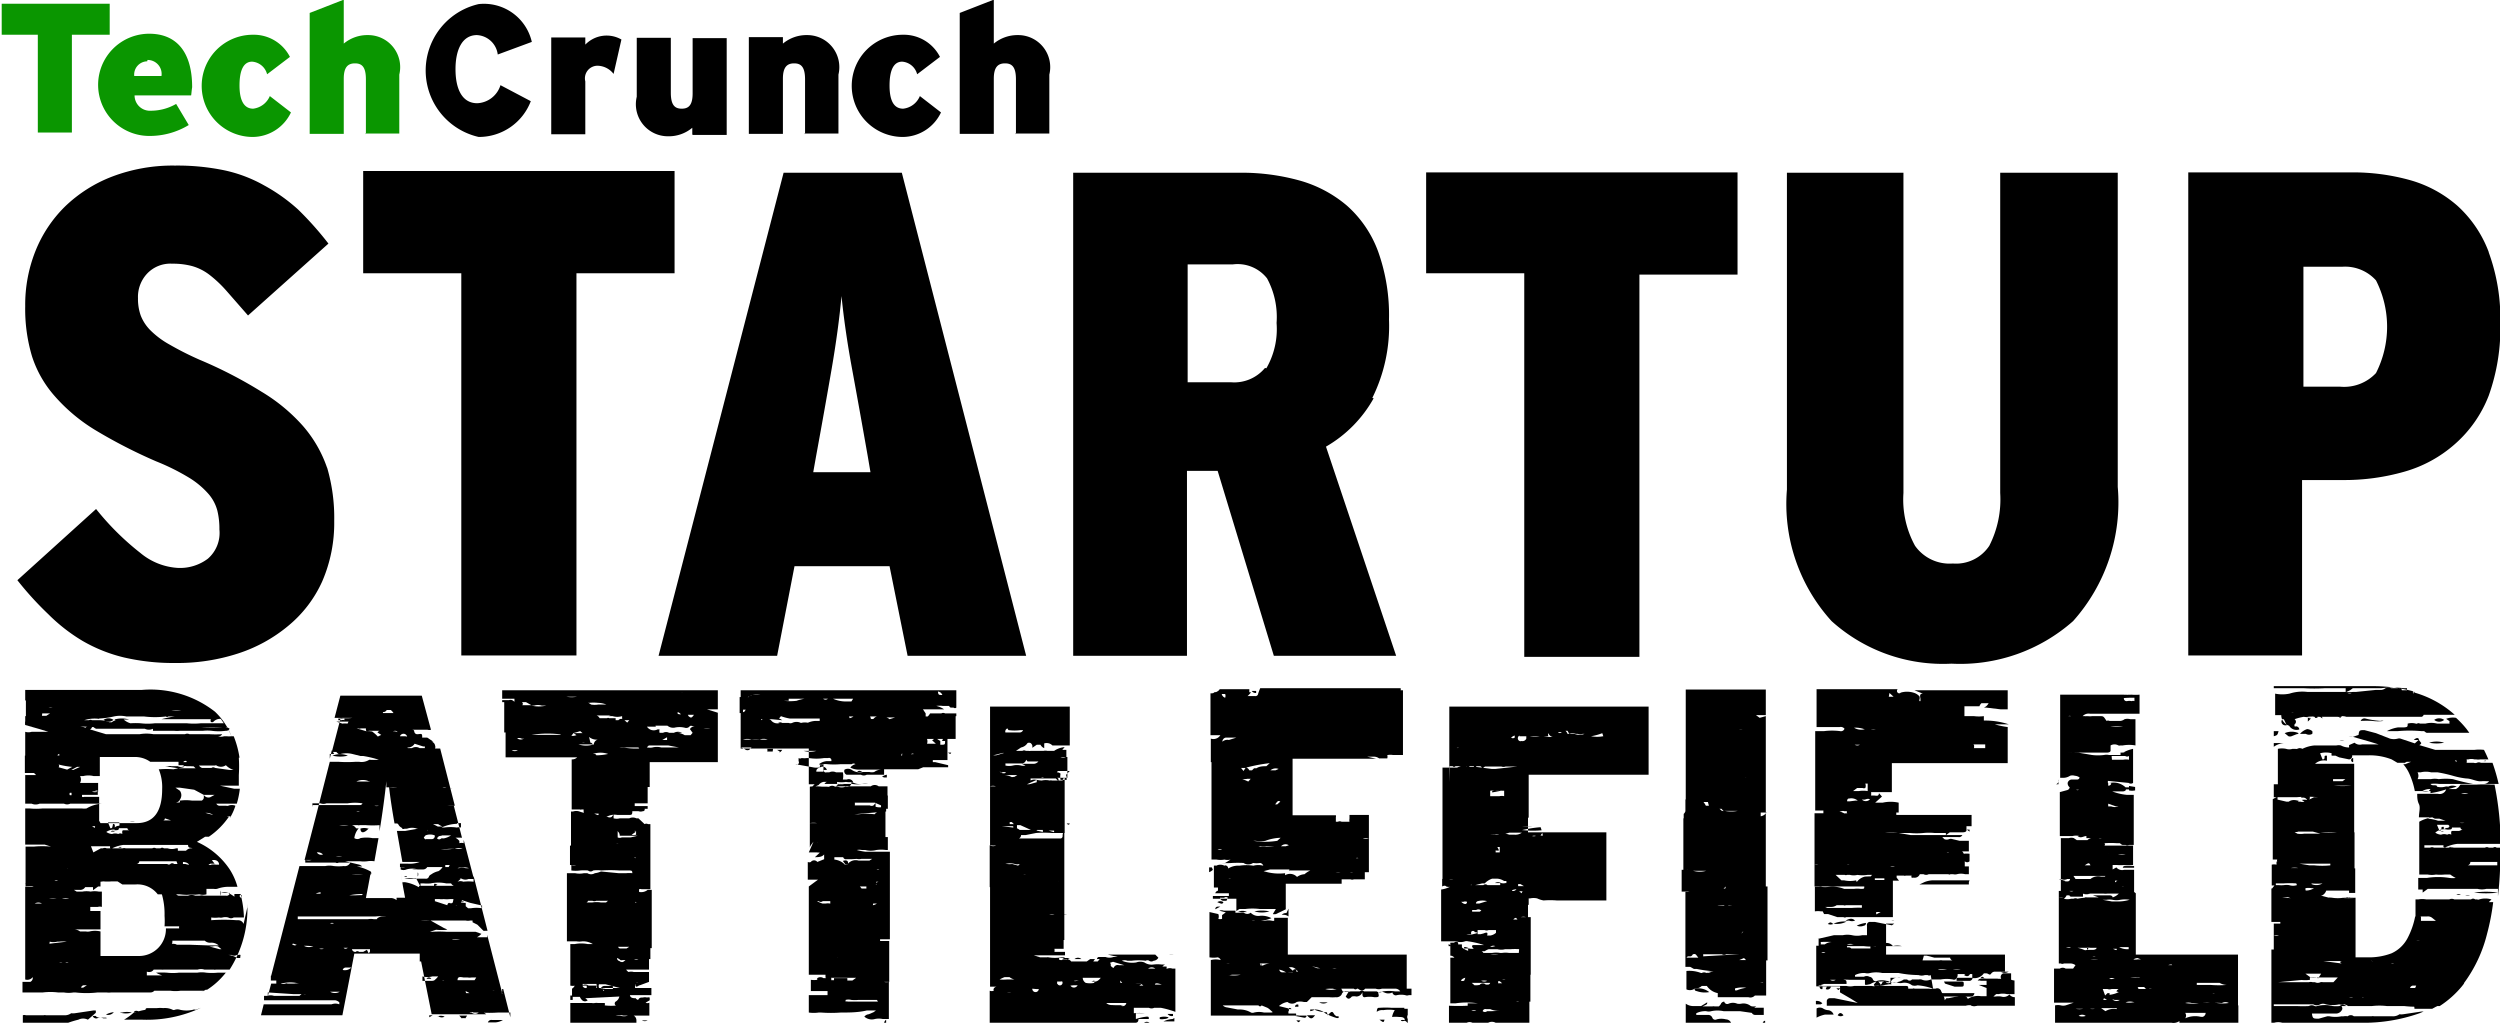 <svg id="Layer_1" data-name="Layer 1" xmlns="http://www.w3.org/2000/svg" viewBox="0 0 73.38 30.02"><defs><style>.cls-1{fill:#0a9600}</style></defs><title>_techcrunch</title><path d="M286.26 290.05l-3.67 14.18h3.48l.51-2.63h2.79l.53 2.63h3.48l-3.65-14.18h-3.48zm.87 8.79l.08-.45q.26-1.42.46-2.58t.29-2.14q.1 1 .31 2.14t.46 2.56l.08.47h-1.68zm-4.07-5.84h-2.88v11.22h-3.38V293h-2.88v-3h9.14v3zm-10.2 5.7a5.23 5.23 0 0 1 .21 1.57 4.31 4.31 0 0 1-.35 1.77 3.6 3.6 0 0 1-1 1.31 4.42 4.42 0 0 1-1.47.81 5.74 5.74 0 0 1-1.84.28 6.38 6.38 0 0 1-1.5-.16 4.52 4.52 0 0 1-1.23-.49 5.14 5.14 0 0 1-1-.78 9.38 9.38 0 0 1-.91-1l2.31-2.09a7.86 7.86 0 0 0 1.3 1.29 1.89 1.89 0 0 0 1.11.44 1.36 1.36 0 0 0 .87-.27 1 1 0 0 0 .34-.86 2.24 2.24 0 0 0-.06-.55 1.22 1.22 0 0 0-.25-.48 2.46 2.46 0 0 0-.55-.47 6.57 6.57 0 0 0-1-.5 15.07 15.07 0 0 1-1.79-.92 5.09 5.09 0 0 1-1.19-1 3.28 3.28 0 0 1-.66-1.16 4.84 4.84 0 0 1-.2-1.47 4.26 4.26 0 0 1 .3-1.62 3.82 3.82 0 0 1 .87-1.31 4.11 4.11 0 0 1 1.39-.88 5 5 0 0 1 1.84-.32 6.78 6.78 0 0 1 1.45.14 4.14 4.14 0 0 1 1.16.44 5.14 5.14 0 0 1 1 .71 9.56 9.56 0 0 1 .89 1l-2.36 2.11-.63-.72a3.57 3.57 0 0 0-.51-.48 1.51 1.51 0 0 0-.5-.25 2.17 2.17 0 0 0-.58-.07.94.94 0 0 0-.75.3 1 1 0 0 0-.26.71 1.47 1.47 0 0 0 .08.51 1.26 1.26 0 0 0 .29.44 2.52 2.52 0 0 0 .55.41 9.08 9.08 0 0 0 .89.45 12.87 12.87 0 0 1 1.82.94 5.17 5.17 0 0 1 1.21 1 3.69 3.69 0 0 1 .71 1.23zm32.26-8.66h9.14v3h-2.88v11.22H308V293h-2.88v-3zm31.19 2.34a3.48 3.48 0 0 0-.92-1.36 3.58 3.58 0 0 0-1.38-.75 6.23 6.23 0 0 0-1.75-.23h-4.77v14.18h3.34v-5.15H332a6.41 6.41 0 0 0 1.85-.25 3.79 3.79 0 0 0 1.46-.8 3.64 3.64 0 0 0 1-1.43 5.92 5.92 0 0 0 .34-2.14 5.67 5.67 0 0 0-.34-2.06zm-3.31 3.55a1.28 1.28 0 0 1-1.05.4h-1.08v-3.52H332a1.22 1.22 0 0 1 1 .4 3 3 0 0 1 0 2.72zm-11-5.88h3.42v9.22a5.23 5.23 0 0 1-1.31 3.94 5 5 0 0 1-3.57 1.25 4.88 4.88 0 0 1-3.52-1.25 5.11 5.11 0 0 1-1.31-3.86v-9.3h3.42v9.4a2.82 2.82 0 0 0 .34 1.55 1.24 1.24 0 0 0 1.11.52 1.17 1.17 0 0 0 1.07-.52 3 3 0 0 0 .32-1.55v-9.4zm-18.46 6.61a4.75 4.75 0 0 0 .49-2.3 5.54 5.54 0 0 0-.32-2 3.33 3.33 0 0 0-.91-1.34 3.66 3.66 0 0 0-1.39-.74 6.34 6.34 0 0 0-1.76-.23h-4.89v14.18h3.34v-5.43h.9l1.65 5.43h3.59l-2.06-6.14a3.74 3.74 0 0 0 1.4-1.42zm-3.15-.88a1.17 1.17 0 0 1-1 .42h-1.27v-3.46h1.33a1.1 1.1 0 0 1 1 .41 2.38 2.38 0 0 1 .28 1.31 2.3 2.3 0 0 1-.3 1.33zM297.3 314.89a.3.3 0 0 0 .13 0s.1 0 .13-.05a.45.45 0 0 0-.26 0zM297.35 315zM297.44 314.72h-.14.13zM297.68 314.89a.75.75 0 0 0-.27.07h.32v-.1zM297.69 314.8v-.06h-.16a.15.15 0 0 0 .16.06zM297.57 313a.49.49 0 0 1 .14 0h-.13zM294.2 309.12zM294.66 309.15h-.09s.06.08.09 0zM295.06 313.2zM294.34 307.76zM293.42 306.51a.35.35 0 0 0 .28 0 .35.35 0 0 0-.28 0zM293.93 306.43a.08.08 0 0 0 .12 0c-.05-.05-.05-.06-.12 0z" transform="translate(-263.26 -284.98)"/><path d="M297.5 313.42a.16.16 0 0 0 0-.07h-.12a.2.2 0 0 1 .08-.06h-.11a1 1 0 0 0-.23 0 .38.38 0 0 1-.27-.06.34.34 0 0 0-.24 0 .8.8 0 0 1-.42-.05.21.21 0 0 1 .16 0h.12a1.61 1.61 0 0 1 .42 0 .09.09 0 0 1 .1 0 .11.11 0 0 0 .13 0 .17.17 0 0 0 .14-.09l-.09-.09h-1.77.38l.29.07h-.13a.34.34 0 0 1-.23 0h-.18a.06.06 0 0 0-.07.06h.17a.12.12 0 0 0-.09 0l-.06.07h-.13l.05-.07h.06-.46a.15.15 0 0 0-.2 0h.46l-.1.07H294.44h.26a.15.15 0 0 0-.16-.06h-.11l.09-.06h-.1a1.2 1.2 0 0 1-.38 0 .09.09 0 0 0-.05 0h-.2l-.19-.06H294.52v-.1h-.31a.28.28 0 0 0 0-.09h.27v-.26h-.45H294.5v-3.21a.25.25 0 0 0-.05.16.07.07 0 0 1-.05.07h-1.23a.11.11 0 0 0 .06-.1h.14l.3-.06a3 3 0 0 1 .47 0h.37v-1.63a.11.11 0 0 0-.06.09h-.31a.13.13 0 0 0-.07 0 .53.53 0 0 0-.23 0c-.12 0-.22-.06-.33 0v-.06h.74l.08.08c0-.07 0-.09-.05-.1h.31v-.61h-.05a.19.19 0 0 1-.15 0h.17v-.21h-.12l.07-.08a.63.63 0 0 0-.31.11h-.2a.21.21 0 0 0-.11 0h-.38a.16.16 0 0 1-.06 0h-.08a.09.09 0 0 0-.1 0h-.19l.15-.1a.29.29 0 0 0 .19-.13.11.11 0 0 1 .09 0 .14.14 0 0 1 .05.07.22.22 0 0 1 0 .07l.13-.09h.11a.22.22 0 0 0 .11.1v-.14a.24.24 0 0 1 .24.06h.51v-1.14h-2.34v2.34a.25.25 0 0 1 .17 0H292.32v1.73a.64.64 0 0 0 .22 0h.05-.08a.2.2 0 0 1-.2 0v1.23h.08-.07v2.92h.21c-.07 0-.13.06-.1.12a.17.17 0 0 1-.12 0v.94h4.78a.23.23 0 0 1-.09 0 .13.13 0 0 0-.16 0 .29.29 0 0 1-.26 0c.09 0 .09-.06.1-.11h.3c0-.06 0-.07-.06-.07a1.53 1.53 0 0 0-.32.07v-.17h.27a1.8 1.8 0 0 0-.33 0v-.16h.44a.18.18 0 0 0 .16 0h.19a2.78 2.78 0 0 1 .43.12v-1.27h-.09a.22.22 0 0 0-.17.01zm-3.4-1h-.1.06zm.1-3h.15-.11l-.2-.06h.16zm.12 1.41a.13.13 0 0 1 .01.03zm0-.6zm-.15 1.59H294.59a1.34 1.34 0 0 0-.38 0 .26.26 0 0 1-.15 0h.11zm.14-4.21h.35l-.09.09a.06.06 0 0 0 0 .08.36.36 0 0 0 0 .09h-.18a.44.44 0 0 1 0-.18.15.15 0 0 0-.11-.04zm-.41.19a.07.07 0 0 1-.08 0h.12zm.6-2.18h.12-.21zm-.8 3.72h.3-.13v.06l-.31-.07a.26.26 0 0 1 .1.05zm-.18 0h-.33a.41.41 0 0 0-.11-.06l-.42-.05h.34c0 .05 0 .06.11.06v-.09h.1zm-.55 1a.54.54 0 0 1-.15 0h-.05a.51.51 0 0 1 .28 0 .17.17 0 0 0 .12 0h.16-.12a.07.07 0 0 0-.06.05zm.22.3H293h.09zm.11 0a.12.12 0 0 1 .07 0h-.11zm.08-.22h.06-.07zm-.42-2.63a.54.54 0 0 0-.22-.06h-.08H293.12l-.08.05zm.06 1.38h-.12a.1.1 0 0 1 0-.06h.06zm.67-1.3v.07l-.22.06h-.07zm-.16-1zm-.11.46h.32a.19.19 0 0 1-.15.07h-.34l.11.05a.25.25 0 0 1-.13 0 .51.51 0 0 0-.24 0 .49.49 0 0 1-.22 0 .17.17 0 0 0 0-.06h.48a.14.14 0 0 0 .13-.11zm-.56-.92a1.35 1.35 0 0 0 .36 0h.07a.11.11 0 0 1-.11.07h-.41a.1.1 0 0 1 .06-.12zm0 .2zm-.06-.07zm-.3.61h-.09l.28-.07h.25a1.11 1.11 0 0 0 .33 0h-.06a.21.21 0 0 0-.15 0L293 307zm.16.51a.12.12 0 0 1 .13 0 .15.15 0 0 1-.19-.04zm.14 6h.09a.37.37 0 0 0 .15.07h-.23a1.25 1.25 0 0 1-.21 0 .91.91 0 0 1 .15-.07zm0 .44h.15a.38.38 0 0 1-.14 0zm.8.49h-.09a1.8 1.8 0 0 0-.45 0h-.14H293.58zm.07-.58h.08a.07.07 0 0 1-.19-.01zm.31.27zm.42-.42h-.11a.58.58 0 0 1 0-.07h.1a.07.07 0 0 1 .05 0 .07.07 0 0 1-.14.07zm.16-.71h-.09a.17.17 0 0 1-.12 0 .1.1 0 0 1 0-.05h.31zm.21.75v-.05zm0 0h.12a.12.12 0 0 1-.21.01zm.1-.14h-.05.11c-.08.01-.11.03-.15.01zm.51 0v.07a.65.65 0 0 1-.25 0 .18.18 0 0 1-.09-.15h.53c-.12.16-.21.1-.28.11zm.55-.55l.33.1h-.16a.12.12 0 0 0-.15.08.14.14 0 0 1-.09-.07.08.08 0 0 0-.02-.08zm.38.62h-.16a.08.08 0 0 1 0-.07.28.28 0 0 0 .07.09zm-.37-.07h-.07a.15.15 0 0 1-.02.02zm.31.72a3.07 3.07 0 0 1-.36 0 .23.23 0 0 1-.16-.06h.59a.11.11 0 0 1-.16.08zm.34-1.18h-.16a.16.16 0 0 1 .07.03zm-.13.44zm.33.11a1 1 0 0 1-.21 0h.17l.07.06h-.12zm.33-.44h-.16a.17.17 0 0 1 .21 0H297zm.22.47h-.18c0-.05.07-.05.2 0z" transform="translate(-263.26 -284.98)"/><path d="M293.83 309.11a.42.42 0 0 0 .23 0 .6.6 0 0 0-.23 0zM295.14 313zM297.48 313zM294.68 307.44zM312.73 308.46v.39-.06a.17.17 0 0 1-.05.08v.13h.2-.21v1.51h.14a.16.16 0 0 1-.05 0h-.14v.64h.09a.25.25 0 0 1 .16 0h.13a1.65 1.65 0 0 0-.27 0v1.35h.09-.09v.86h.14l.11.06h.08a4.16 4.16 0 0 0 .51.07h.09a.61.61 0 0 0-.24.05h-.51a.94.94 0 0 0 .35 0h-.07a.94.94 0 0 0-.43-.06v.54a.24.24 0 0 0 .24-.02.32.32 0 0 0 .21-.08h.15a.5.5 0 0 0 .32.21v.12h.9a.18.18 0 0 0 .19-.05h.33v-.44l-.1.07h-.16.08a.4.4 0 0 1 .18 0v-.66h-.22a.16.16 0 0 0-.14 0c0-.06 0-.07-.09 0h.49v-.1h-.22.22V311H314.66 315.09v-5l-.18.05-.11-.08h.29v-.75h-2.35v3.21zm.89 5.52h-.08.05zm1.4-.61H315zm-.19.54zm-2-1zm.09.5h.05zm-.12-.36h.05a.08.08 0 0 0 .09-.05.08.08 0 0 1 .1 0l.07.09h-.35zm1.12.4l-.56.06a.14.14 0 0 1-.15 0 2.78 2.78 0 0 0 .39 0 1.3 1.3 0 0 1 .34 0zm.07 0zm-.74-.4a.12.12 0 0 0 0-.06h.55a.13.13 0 0 0 .13 0h.38zm1.2.05l.06.06h-.2zm-.07-.72a.09.09 0 0 1 .05-.06zm.17 1.59a1 1 0 0 0-.31.08h-.05a.11.11 0 0 1 0-.06.82.82 0 0 1 .41 0zm.47-3.57h-.21.19zm-.11-1.57h.2a.25.25 0 0 1-.17.11v-.11zm-.09.73h.12-.28.16zm0 1.82a.53.53 0 0 1-.35.06.36.36 0 0 1-.16 0 .7.7 0 0 0 .36 0h.2zm-.29-.31h-.11a.17.17 0 0 0-.15 0h.28zm-.26-.65zm.1-2.62h.16a.29.29 0 0 1-.18-.04zm.08-1.41zm-.21 0h.06a.33.33 0 0 1 .11 0h-.17zm-.06-.27zm-.12.26H314zm-.22 2.4h.52-.09a1 1 0 0 1-.39 0 .13.13 0 0 1-.08 0l-.07-.06h.06zm0 .77h.27-.17a.16.16 0 0 0-.08-.04zm.06 1.51h-.05l.07-.06zm-.26.5a1.93 1.93 0 0 1 .47 0H314a.11.11 0 0 0-.14 0h-.18v-.05zm-.09.35h.23-.58.32zm0-.48zm-.13-3.55h-.17.18zm0 .75h-.09a.54.54 0 0 0-.07-.11h.13zm-.23-.75h-.05.1zm-.19 2.66h.34a.7.7 0 0 1-.38 0 .08.08 0 0 1 .04 0zM315 315h.07v-.06a.09.09 0 0 0-.07.06zM314.81 314.51a.26.26 0 0 1-.16 0 .34.34 0 0 0-.28-.07.33.33 0 0 1-.12 0 .32.32 0 0 0-.25 0 .09.09 0 0 1-.13-.06.11.11 0 0 0-.1.07.26.26 0 0 1-.06.07h-.12a.16.16 0 0 0-.07 0h-.29c.14-.06.14-.06.14-.12l-.18.11h-.21a.39.39 0 0 1-.24-.07v.56h1.33a.17.17 0 0 0-.15-.1.53.53 0 0 0-.27 0 .09.09 0 0 1-.13-.05.13.13 0 0 0-.13-.08h-.34a.15.15 0 0 1 0-.05.59.59 0 0 1 .29-.06.27.27 0 0 0 .15 0 .87.87 0 0 1 .36 0h.48l.35.05a.11.11 0 0 0 .09.06h.26v-.21h-.28zm-2 .19z" transform="translate(-263.26 -284.98)"/><path d="M313.43 314.1a.52.52 0 0 0-.43-.1.06.06 0 0 0 .06.07.71.71 0 0 0 .37.03zM291.18 307.07h-.09s.07.08.09 0zM277.71 314.92a.11.11 0 0 0-.13.07h.16a.49.49 0 0 0 .28-.07h-.31zM286.58 306.36h.07a.17.17 0 0 0-.12-.07c-.08 0-.1 0-.14.08l.2.08v-.05zM288.09 307.1a.1.1 0 0 0-.13 0s.04.05.13 0zM285.45 306.28zM288.53 307.69zM285.33 306.26h.12zM286.92 306.71a.07.07 0 0 0-.08.06c0 .05 0 .05.08.06a.46.46 0 0 1 .16 0 .18.18 0 0 0 .18 0l-.29-.12zM288.42 307.64h.15c-.05-.03-.1-.06-.15 0zM289.21 307.8h.08v-.08a.3.3 0 0 0-.14.06zM289.21 315h.06v-.09a.16.16 0 0 0-.06.09z" transform="translate(-263.26 -284.98)"/><path d="M285 305.44h.15a.15.15 0 0 0 .15-.06h.05a.81.81 0 0 1 .23 0h-.23a.12.12 0 0 0-.11.06h-.27v.47h.1v-.1h.08l-.05.07h-.1v.27a.15.15 0 0 0 .14-.07h.05-.06.16a.06.06 0 0 0 0-.05h.09a.23.23 0 0 1 0 .06 1.85 1.85 0 0 1 .25 0h.35a.18.18 0 0 0 .2-.09 1.41 1.41 0 0 0 .26.07H287.99h-.67v.07h-.1a.6.6 0 0 0-.26.06h.04a.46.46 0 0 0-.23 0 .29.29 0 0 0-.26 0 .14.14 0 0 1-.1 0h-.19a.11.11 0 0 0-.12 0h.05a.23.23 0 0 1-.26-.08.24.24 0 0 0-.29 0v-.06l.62.06a.68.68 0 0 0-.38-.12H285v.95h2v.5h.08-.08v.55h.17l-.1.1a1.09 1.09 0 0 0 .22-.08.23.23 0 0 1 .14-.09h.1a.14.14 0 0 0-.07.06h.82a.79.79 0 0 0 .28 0 .58.58 0 0 1 .18 0h-.19a.42.42 0 0 1-.3-.07.13.13 0 0 1-.17.15.31.31 0 0 1-.23 0h.08-.16a.15.15 0 0 0-.17 0 .11.11 0 0 1-.06 0h-.16a1.59 1.59 0 0 0-.35 0v1.07a.61.61 0 0 1 .21 0 .76.76 0 0 0 .29 0h-.5v.73c0-.06.07-.13.11-.19l-.14.32h.23a1.2 1.2 0 0 0 .23 0 .13.13 0 0 0-.13 0l-.15.14c.1 0 .2 0 .27-.08v.14l-.2.08a.12.12 0 0 0-.19 0 .1.1 0 0 1-.09 0v.52h.3l-.27.2v2.59h.49v.09h.9l-.11.08h-.15a.32.32 0 0 0 0-.07h-.39v.06h-.08v-.06a.12.12 0 0 0-.16 0h-.07a.16.16 0 0 0-.18 0 .08.08 0 0 0 0 .05.71.71 0 0 1-.19 0v.33h.49v.12H287v.51a1 1 0 0 0 .29 0h.07a3.9 3.9 0 0 0 .58 0c.25 0 .5 0 .76-.06h.27l-.07.05-.14.06a.19.19 0 0 0-.13.07.33.33 0 0 0 .31.07.54.54 0 0 1 .23 0h.18v-1.09a.24.24 0 0 1-.14 0h-.06.21v-1.2h-.27a.09.09 0 0 0 0-.05h.29v-.35h-.06.06v-2.22h-.72a1.71 1.71 0 0 1-.25-.05.35.35 0 0 1 .15 0h.1a.64.64 0 0 0 .32 0 1 1 0 0 1 .29 0h.05v-.38h-.07v-.75h-.12a.24.24 0 0 0-.2.08 2 2 0 0 0-.46 0h-.13l.93-.08v-.14h-.08a.4.4 0 0 1-.23 0v-.11l-.06.07a.11.11 0 0 1-.11 0H288.35a.29.29 0 0 0 0-.08h.59l.18.08v.1h.2v-.39h-.14.13v-.27H289h.05a.19.19 0 0 0-.23 0h-1.04a.13.13 0 0 0 .08-.06h.23-.05a.49.49 0 0 0-.21 0v-.07a.76.76 0 0 0 .26 0 .57.57 0 0 0 .21 0 .14.14 0 0 0-.18-.07H288a.51.51 0 0 0 0-.21h-.2a.23.23 0 0 0-.2 0h-.08a.06.06 0 0 1-.08-.07h.09a.13.13 0 0 0-.19-.08.5.5 0 0 1-.23 0l-.45-.08h-.25.2a.07.07 0 0 0 .09-.1v-.09a.08.08 0 0 0 .09 0 .54.54 0 0 0 .16 0h.05a1.42 1.42 0 0 0 .45 0h.12a.07.07 0 0 1 .09.09h-.13a.44.44 0 0 0-.23.09.12.12 0 0 0 .13 0 .51.51 0 0 1 .11 0 2.25 2.25 0 0 0 .4 0h.32a.09.09 0 0 1 .11 0 .26.26 0 0 0-.15.1.54.54 0 0 0 .23.06H289.27h-.13a.36.36 0 0 0-.22.07.29.29 0 0 1-.14 0h-.19a.42.42 0 0 1-.34-.07.21.21 0 0 0-.2 0 .1.1 0 0 0 0 .09.1.1 0 0 0 .06.06h.42a.18.18 0 0 0 .17 0h.43-.07.15v-.16h1l.15-.06h-.06.18-.19.8v-.06l-.38-.09h-.07v-.06h.43v-.75.08h-.11l-.05.11h.09c0 .11 0 .11-.14.11v-.11l-.14-.09-.1.07.11.1h-.26a.21.21 0 0 0 0-.14h.84V306H291.02a1.14 1.14 0 0 0 .31 0v-.08H291a.11.11 0 0 0-.11 0h-.33a.36.36 0 0 1-.07.09h-.06v-.09l-.08-.12h.62a.64.64 0 0 0-.23-.1.75.75 0 0 1 .19 0h.19a.07.07 0 0 0 .05.05h.08a.06.06 0 0 0 .08 0v-.51H285v.19zm.35 0zm-.1 1.55a.13.13 0 0 1-.1 0 .39.39 0 0 0-.15-.07h.32zm.25-.3H285.07a.37.37 0 0 1 .25 0 1 1 0 0 1 .24 0 .29.29 0 0 1 .23 0H285.5zm.24.27zm.2.08h-.16a.14.14 0 0 0 0-.08h.17zm.21 0l-.08-.05H286.22a.26.26 0 0 1-.08.08zm1.1 2.65a.14.14 0 0 0-.12 0 .12.12 0 0 0 .12 0 .06.06 0 0 1-.01.03zm1.87 4.17zm-.49-4.4zm-.07-.55h.19-.11a.13.13 0 0 0-.09 0h-.06a.2.2 0 0 1 .06.03zm-.48-.4zm-.22 0h.06zm-.28 0h.07-.13zm-.15 2.4h-.07zm-.19 1.33zm.35.06h.08-.07zm.18-.8h-.15a.38.38 0 0 0-.12 0h-.1a.75.75 0 0 1-.16-.07.18.18 0 0 0-.07 0H287h.29a.09.09 0 0 0 .12 0h.22c0 .1 0 .14.07.15zm0 1.59h.09a.07.07 0 0 1-.07-.03zm0-2.44a.07.07 0 0 0-.1 0h-.2H288zm.26 2.68zm.25-2.71h-.11.11zm0 3.28h-.08zm.75.48h-.88a.1.1 0 0 0-.07 0v-.05a.32.32 0 0 1 .17 0 1 1 0 0 0 .2 0h.55zm-.53-3.38h.19v.06h-.14zm.12.44zm-.07-.76h-.15.14zm-.17-.11zm.43 2.79zm.08 0zm0-1.86h-.28.39a.27.27 0 0 1-.12.05zm.25-1h-.07a.07.07 0 0 1-.08 0h.15zm-.16.36h.12c-.08 0-.11 0-.11.09h-.13.1l.04-.02zm-.57-.67a.26.26 0 0 0 .13 0h.32l-.08.05h-.32a.3.3 0 0 0-.31.09.07.07 0 0 1-.12 0 .51.51 0 0 0-.28-.12v-.07h.25-.06.15-.08a.08.08 0 0 0 .09.06h.14zm-1.08-2.75c.06 0 .11 0 .1-.06v.25h-.21c0-.05.01-.09.1-.12zm-.7-.42h.59a.66.66 0 0 1-.37 0h-.25zm0-.45zm4.18-1.29a.16.16 0 0 1 .11.1c-.1 0-.12 0-.13-.1zm-1.71 1.36zm.27-.55a.25.25 0 0 0-.09-.05h-.11.36zm.44.6zm.53.43a1.6 1.6 0 0 0-.34 0 .06.06 0 0 1 .09 0 .14.14 0 0 0 .16 0h.09zm-.19-1.28h-.1.1zm0 .53h-.1s.1.03.13.07zm.11 0zm-.52-.77h.08a.18.18 0 0 0 .12 0H290.36h-.63zm0 1.41v.14c-.04.02-.04.01.01-.08zm-.1-1.41h-.65c.24.04.45.05.67.06zm-.84.41h.2a.18.18 0 0 0-.1.07.14.14 0 0 1-.08 0 .12.12 0 0 1 0-.02zm0 .94h.2-.21zm-.95-.25h-.08.55zm.33-.69h-.13.26a.3.3 0 0 1-.11.05zm-.48-.52h.6l-.05.08h-.15a.93.93 0 0 1-.41-.09zm-.14 0a.11.11 0 0 1-.14 0h.14zm-.4 0zm-.28-.11zm-.47.11h.46a1.33 1.33 0 0 0-.23.06 1.49 1.49 0 0 1-.37 0h.14zm-.35-.06zm-.24 0h.09-.11zm-.19 0z" transform="translate(-263.26 -284.98)"/><path d="M288 310.25l.08.11c.05 0 .08 0 .07-.07s-.09-.06-.15-.04zM276.14 306.56v-.11.1zM276.17 306.67zM273.47 307.16a.6.6 0 0 0-.45 0 .93.93 0 0 0 .45 0z" transform="translate(-263.26 -284.98)"/><path d="M273 307l-.06.25v-.14h.19-.06zM276.18 306.73zM276 311l.1-.05c-.1-.05-.1-.04-.1.05zM275.52 310.59v.1c0 .05.04-.07 0-.1zM275.88 310.49zM275.16 309.26h-.09a.13.13 0 0 0 0 .05.11.11 0 0 0 .05 0zM275.3 309.24h-.08.08zM274.08 309h-.3a.51.51 0 0 0 .3 0zM273.84 309.18l.27-.05a.17.17 0 0 0 .18-.09l-.3.05a.17.17 0 0 1-.09 0 .2.2 0 0 0-.07 0 .11.11 0 0 0-.09 0 .06.06 0 0 0 .1.09zM276.13 310.94zM273.76 309.14zM273.76 309.38zM274.06 309.2h.06-.06zM274.06 309.3a.38.38 0 0 0-.22 0c0 .14.1.15.24 0a.09.09 0 0 0-.02 0zM274.18 309.33zM274.19 309.21zM275.21 310.7h-.09s.06.05.09 0zM276.81 311.48zM275.8 306.58zM277.06 311.54h-.08zM276.87 311.44h-.07s.06.06.07 0zM274.34 306.41zM276.6 312.12h-.05zM273.14 310.52h.06-.06z" transform="translate(-263.26 -284.98)"/><path d="M278 314.16a.08.08 0 0 1 0-.08v.05l-.44-1.71v.07h-.3a.51.51 0 0 0 .13-.1l-.17-.06h-.86a3.17 3.17 0 0 0-.42 0h-.06l.18-.06a1.66 1.66 0 0 0 .33 0 .4.4 0 0 0-.1-.05l-.39-.22h-.3a1.76 1.76 0 0 1 .29 0h1.04a.31.31 0 0 0 .13 0h.07a.31.31 0 0 1 0 .05l.14.07.18.18a.12.12 0 0 0 .05 0h.07l-.41-1.61v.17a1.31 1.31 0 0 0-.3 0 .23.23 0 0 0-.17 0l.09-.08a.13.13 0 0 0-.11 0h.14a.18.18 0 0 0 .06 0h-.14a.1.1 0 0 1 .1 0 .22.22 0 0 0 .18 0h.16l-.3-1.15v.1a.23.23 0 0 0-.13 0 .14.14 0 0 0 0-.07.37.37 0 0 0-.11-.09 1.24 1.24 0 0 1 .19 0l-.24-.94h-.19a1.39 1.39 0 0 1 .22 0l-.43-1.68h-.15a.13.13 0 0 0 0-.09.14.14 0 0 0-.1-.11h-.08.13l-.18-.12h-.05-.34a.21.21 0 0 0 .1 0h.14a.19.19 0 0 0 0-.06c0-.1-.14 0-.2-.06s0-.1-.09-.11a1.6 1.6 0 0 0-.38 0 .1.1 0 0 0-.08 0h-.37 1.28a.18.18 0 0 0 .1 0l-.27-1h-2.39l-.17.65h.92a.36.36 0 0 0 .17 0h.15-.71a1.13 1.13 0 0 1-.35 0l-.26 1h.24a.34.34 0 0 0-.11 0c.07.07.07.07.13.06a.73.73 0 0 1 .34 0l.24.06h.08a3.06 3.06 0 0 1 .46.11 2.06 2.06 0 0 1-.28 0 .42.42 0 0 1-.3.06h-.1a3.62 3.62 0 0 1-.51 0h-.25l-.36 1.41h.16-.16l-.38 1.47h.21a.32.32 0 0 1-.19 0v.14-.06H273.11a.09.09 0 0 0 .09 0h.34a.17.17 0 0 1-.19.1 1.36 1.36 0 0 1-.3 0 .63.63 0 0 0-.24 0h-.76l-.83 3.22h.32-.33v.14h.16v.09a.16.16 0 0 0 .15 0 1 1 0 0 1 .52 0 .47.47 0 0 0-.14 0h-.2a.07.07 0 0 0-.06 0 .34.34 0 0 1-.18 0h-.24l-.1.37v-.11l.76.05h.29a.13.13 0 0 1 .07 0 .21.21 0 0 0 .17 0H272.11l-.06.05h-.75a.33.33 0 0 0-.2 0h-.09v.13h2.09a.23.23 0 0 1 .12.06v.06a.31.31 0 0 0-.23 0H271l-.08.32h2.39l.35-1.81h1.92v.23h.18-.14l.31 1.55h1.6a.22.22 0 0 0-.22-.05.16.16 0 0 1-.21 0h-.06a.13.13 0 0 1 .12 0h.2a3.85 3.85 0 0 0 .52 0h.36v.14l-.21-.83H278zm-1.18-2.76l.24.08.35.08v.08a1 1 0 0 0-.33 0H277l-.07-.06v-.1h-.13zm-.07.15zm-5.07.55h-.06.06v.06zm.16.61c0-.07.09 0 .13 0a.09.09 0 0 1-.11 0zm4.61-1.23s-.05 0-.06.07l-.37-.12a.07.07 0 0 0 0-.06h.14a.44.44 0 0 0 .12 0 .9.9 0 0 0 .19 0h.22-.12c-.02.12-.02.13-.11.12zm.24.09h-.06a.07.07 0 0 1 .07.01zm.35-1.11a.44.44 0 0 1-.13 0 .22.22 0 0 0-.16 0 .15.15 0 0 1-.06 0 .58.58 0 0 1 .36.01zm-.2-.56h-.32a1.2 1.2 0 0 1-.32 0h.18a1.17 1.17 0 0 1 .23 0 .29.29 0 0 1 .25.01zm-.41.53h-.1v-.06h.13zm-.67-.81a.09.09 0 0 1-.06-.06l.05-.06a.37.37 0 0 1 .27 0 .09.09 0 0 1-.1.11h-.16zm.15.65zm-.11-1v.09c0 .04-.02 0 .02-.07zm.17-.1h.15a.6.6 0 0 0 .13.07h-.14zm.24.33H276.5a.58.58 0 0 1-.22.09.15.15 0 0 0-.07 0 .08.08 0 0 1-.12 0 .11.11 0 0 1 .14-.07zm.46-.36h.12v.13a.24.24 0 0 0-.12 0 1.29 1.29 0 0 0-.37 0h-.06.14-.16a1.14 1.14 0 0 1 .46-.11zm-.19-1.22zm.05.21a.08.08 0 0 1-.06 0h-.08.13zm-.17.45zm-1-2zm-.14.34a.23.23 0 0 0 .21-.11l.25.08h-.11.16v.05h-.15a.22.22 0 0 0-.23 0h-.12zm-.07-.33H275a.11.11 0 0 1 .21.01zm-.28-.14a.09.09 0 0 0-.06 0h-.01a.09.09 0 0 1 .13.02zm0-.41a.13.13 0 0 0 .12 0h-.18.06zm-.37-.16a.11.11 0 0 0 .11-.06h.12a.36.36 0 0 1 .08.09h-.31zm-.28.17h.55-.57zm-.85.24h.07zm.09-.07a.55.55 0 0 0-.15 0l-.18-.06h.36zm-.09-.1a.15.15 0 0 0-.09 0h-.09v-.05h.9H273.37zm.54.12h-.16.08zm.18.2H274l-.27-.08h-.11.16a.08.08 0 0 0 .07 0h.15c0 .08 0 .09.1.07h.14-.12.28a.14.14 0 0 0-.06.05l.11.07-.1.05a1.05 1.05 0 0 0-.17-.15zm-.06 1.48h.44a1.66 1.66 0 0 0-.44 0h-.31a.42.42 0 0 1 .4.01zm.35.65v.06a.2.2 0 0 1-.13 0H274.4zm-.55-1h-.1.13zm-.22.1zm-1.18 1v-.11h.24a.24.24 0 0 0 .17 0h.62a1.36 1.36 0 0 1 .44 0 .08.08 0 0 1-.08.05H272.42zm1.31.13h.08a.11.11 0 0 1-.1 0h-.55.52zm-1.18 1.2a.21.21 0 0 1 .18.06.15.15 0 0 1-.18-.06zm.12-1.12h.45-.48zm.62 1.23a.43.43 0 0 1-.18 0h.18zm-.56.63h.05zm-.07.47h-.14a.39.39 0 0 1 .14-.04zm-.59 0zm0 1.54a1.34 1.34 0 0 1 .3 0h.08a.31.31 0 0 1-.35-.06zm0-.61h.12zm.68.69a.22.22 0 0 1-.13 0 .32.32 0 0 1 .14 0zm.47 1.26a.28.28 0 0 1-.28 0h-.12.42zm-.28-2a.08.08 0 0 1 .11 0h-.11zm.62 1.29a.26.26 0 0 1-.25.07.09.09 0 0 1 .08-.07h.22zm-.28-.58h.18c-.06.04-.1.04-.15-.03zm.79.16l-.05-.1-.11.06h-.12a.07.07 0 0 0-.1 0 .1.1 0 0 1-.11-.08h.53v.07a.1.1 0 0 0-.01.02zm.24-1h-.09a.49.49 0 0 0-.17 0H272v-.08H274.28a1.6 1.6 0 0 1 .32 0h-.08a.28.28 0 0 0-.18.05zm-.44-.7h.12a2.12 2.12 0 0 0-.3 0h-.19a1.93 1.93 0 0 1 .4-.04zm-.38-.6zm1.06 1.44h-.06zm.59-.84h.12-.19zm.23.7zm.17-.94a1.15 1.15 0 0 0-.37-.14.26.26 0 0 0-.11 0l-.05-.3.07.43.06.32h-.25v.07a.32.32 0 0 0-.14-.06H274l.06-.31.08-.43v.06h-.57a1.85 1.85 0 0 1 .36 0 .38.38 0 0 0 .21 0 .08.08 0 0 0 0-.1 1.44 1.44 0 0 0-.41-.15h.16a.27.27 0 0 0-.08-.05l-.42-.1h.44a.9.9 0 0 0 .21 0 .68.68 0 0 1 .21 0l.12-.68h-.18a1 1 0 0 0-.35 0 .16.16 0 0 1-.18 0 .55.55 0 0 1 .13-.29.14.14 0 0 1-.08 0 .2.2 0 0 0-.22-.09.79.79 0 0 1-.27 0h.78a2.71 2.71 0 0 0 .4 0v.18q.13-.8.2-1.47v.18h.46a.49.49 0 0 0 .33 0H276.25a.15.15 0 0 1 .11 0H274.92a1 1 0 0 1-.24 0q.06.5.16 1.06h.08a.13.13 0 0 1 .05.06.25.25 0 0 0 .25.09.41.41 0 0 1 .27 0 1.23 1.23 0 0 0 .23 0h-.17l-.4.07h-.24l.16.91h.51a.82.82 0 0 1-.36.05H275v.1h.15a.26.26 0 0 1-.13 0v.07a.21.21 0 0 0 .17 0 .61.61 0 0 1 .34 0h.22-.39a.38.38 0 0 1 .17 0h.15a.14.14 0 0 0 .12-.07H276.25a.36.36 0 0 1-.12.12.59.59 0 0 0-.22.1.11.11 0 0 0-.06.06.09.09 0 0 1-.11.06h-.25a1.26 1.26 0 0 0-.36 0 1.3 1.3 0 0 0 .29 0 .05.05 0 0 0 .06 0l.12.23a.48.48 0 0 0 0-.09h.1a1.25 1.25 0 0 0 .2 0 1.11 1.11 0 0 1 .46 0h.14a.17.17 0 0 0 .08.07h-1.01zm.11-1.12zm-.66-1.76h-.1.05zm-.27.47h-.06.07zm.88.93h-.07.11zm-.47 0h-.16.16zm1.14 4.23h-.05l.07-.01zm-.42 1.07v-.06h.1zm0-.86zm-.17-.1H276.1zm.26-.11h-.29v-.13a.59.59 0 0 0 .29 0H276.12a.57.57 0 0 1-.12.12zm.14 1.05a.26.26 0 0 1 .22 0 .16.16 0 0 1-.18-.01zm.75-2.28zm-.31 1.46h.08zm0-1.45h.23a.64.64 0 0 1-.21.01zm.39 2.32a.23.23 0 0 0-.11 0l-.07-.08h.23zm0-.82h-.17a.17.17 0 0 0 .11 0 .68.68 0 0 1 .18.08h-.1zm-.09-.08h.08zm.36-.22h-.5c0-.1.06-.1.17-.08h.12a.36.36 0 0 0 .13 0h.18a.8.8 0 0 0 .23 0h-.28zm.46.49zm0-.29l-.09.09h-.35.57a.15.15 0 0 1-.14-.04zM271.52 314.39zM273.63 307.14z" transform="translate(-263.26 -284.98)"/><path d="M275.78 313.71h.14a.08.08 0 0 0-.14 0zM280.68 314.64h-.07.07zM280.07 314.2H280v.13h.07zM281.2 314.17h.05zM282.18 313.58zM282.27 314.93h-.17a.17.17 0 0 0 .17 0zM281.09 308.87h-.07s.07.06.07 0zM280.84 311.45zM281 308.91z" transform="translate(-263.26 -284.98)"/><path d="M278 305.49h.36v.09a.25.25 0 0 0-.07-.05.14.14 0 0 0-.09 0h-.2v.06h.24a.31.31 0 0 0-.18 0v.89h.23a.44.44 0 0 0-.19 0v.73h2.1a.21.21 0 0 1-.16.06v1.47h.24a.07.07 0 0 0 .05 0h.06c0 .1 0 .11.08.12h.36c0 .06 0 .06-.13 0h-.1a1 1 0 0 1-.33-.06.29.29 0 0 0-.19 0h-.06v1h.46a.05.05 0 0 0 .06 0h.35-.06a.18.18 0 0 0-.12 0h-.56a.16.16 0 0 0-.1 0h-.06v.57h.18a.27.27 0 0 1-.14 0v.16a.94.94 0 0 0 .26 0 1.37 1.37 0 0 1 .23 0 .11.11 0 0 0 .15 0 .83.83 0 0 1 .24 0 3.78 3.78 0 0 1 .53 0h.25c.11 0 .13 0 .13.08a.89.89 0 0 0-.18 0h-.22l-.52-.05a.59.59 0 0 1-.18.05.21.21 0 0 1-.22 0h-.1a.63.63 0 0 1-.26 0h-.24v2h.28a.5.5 0 0 0 .17 0 .54.54 0 0 1 .31.08h-.15a1 1 0 0 0-.38 0h-.15.02v1.22a.34.34 0 0 0 .14 0h.61-.06.1a.06.06 0 0 0 0 .07.09.09 0 0 0 .11 0 .12.12 0 0 1 .12-.06h.23v.09h-.31l.06.05a.44.44 0 0 0 .22 0h-.26s0-.09-.07-.08H280.48a.3.3 0 0 0 0-.07.15.15 0 0 0 .06 0 .17.17 0 0 0-.2 0h.06-.27a.21.21 0 0 1-.08.09v.24h.23a.31.31 0 0 0 .07.1.12.12 0 0 0 .16 0l-.07-.06 1-.05a.23.23 0 0 1-.11.15.07.07 0 0 0 0 .11.06.06 0 0 0 .06 0 1.51 1.51 0 0 1-.38 0 .12.12 0 0 0 0-.07h-.2a.34.34 0 0 0-.09 0 .2.2 0 0 1-.09 0H280v.58h1.94v-.07a.16.16 0 0 0-.08-.14h.46v-.38a.11.11 0 0 1-.11 0l.12-.07v-.08a.14.14 0 0 0-.08 0 .21.21 0 0 0-.12 0c-.07 0-.1 0-.14.07a.11.11 0 0 1-.07-.05c-.06 0-.16 0-.17-.09h-.17.8v-.21H281.03a.39.39 0 0 1-.19 0h-.37a.1.1 0 0 1-.11-.06.08.08 0 0 0 0-.06.1.1 0 0 0-.07 0 .27.27 0 0 0-.17 0h.65v.07a.08.08 0 0 0 .07.11.3.3 0 0 0 0-.07.17.17 0 0 1 0-.1h.19l.66.17h.13a.06.06 0 0 0 .08 0v-.17a.1.1 0 0 0 .05-.06h.05s-.11 0-.09.09.09 0 .13 0l.27-.1v-.29h-.51.06a.28.28 0 0 0-.15 0 .2.2 0 0 1-.07-.07h.67v-.31H282a.14.14 0 0 1-.13 0h.48v-.32h-.19.23v-1.71h-.12a.3.3 0 0 1-.25.06.25.25 0 0 1 0-.08.09.09 0 0 1 .07 0h.26v-1.35h-.11.11v-.56h-.07a.1.1 0 0 0-.1 0L282 309h-.06a.24.24 0 0 0-.21 0h-.28a.36.36 0 0 1-.18 0v-.11l-.06.07a.12.12 0 0 1-.11 0h-.1.06a.46.46 0 0 1 .32-.06h.13v.06-.06h.2c.09 0 .11 0 .11-.11h.18a.19.19 0 0 0 .13 0 .05.05 0 0 0 .05-.07h.09v-.08h-.38v-.08h.38v-.48h-.36H282.33v-.73h2v-1.45l-.32-.1h.32v-.56H278v.24zm3.69 9.3a.35.35 0 0 1-.23 0h-.13a.48.48 0 0 1 .23 0h.15zm-.24-.59zm.14-1.62zm-1.28-1.17zm.72 1.84zm.25-1.86a.25.25 0 0 0-.23.08h-.15a.76.76 0 0 0-.26 0h-.24.07a.07.07 0 0 0 .05-.05h.13a.13.13 0 0 0 .11 0h.49zm.17 1.8a.09.09 0 0 1-.08-.09.24.24 0 0 1 .1.06.12.12 0 0 0 .07 0h.08c-.08.07-.09.07-.17.04zm.2-.37h-.2a.11.11 0 0 1-.05-.05h.33zm.09-3h-.08.08zm.16 1.63l.1.05a.19.19 0 0 0-.1-.03zm.17.19zm0-.54h-.2.2zm-.2-.95h.05a.17.17 0 0 1-.01.02zm0-.78h.06v.11a.23.23 0 0 1-.13 0l.13-.09zm-.5 0a.15.15 0 0 1 .08.14h.53l-.21.05h-.26a.15.15 0 0 1-.12 0v-.17zm0 .37h.16a.16.16 0 0 0-.12 0 .14.14 0 0 1-.06 0zm-.28 0H281h.11zm.94-1.48zm-3.75-1.26h-.06.24a.16.16 0 0 1-.18 0zm.16-.35a.18.18 0 0 1 .11 0 .1.1 0 0 0 .1 0 .17.17 0 0 1-.21 0zm.47 0h-.13.12zm1.19-.07h-.07l.06-.08a.43.43 0 0 1 .09.06zm0 .52h.06-.14zm.19.13zm.44-.12h-.39.32a.7.7 0 0 1 .45 0 1.66 1.66 0 0 1-.34.04zm3.08-.36zm.28-.38h-.18a.62.62 0 0 1 .2 0zm0-.11h-.25a.5.5 0 0 0-.17 0h-.45a.08.08 0 0 0 .07 0h.79zm-.64-.3h.18c-.07.1-.09.1-.16.04zm-.15-.64h.35-.21a.12.12 0 0 0-.15 0h-.06zm0 .61a.17.17 0 0 1-.15 0v-.05a.22.22 0 0 1 .13.12zm-.8.11zm0 .24h.78-.43a.27.27 0 0 0 .2.06.66.66 0 0 1 .31 0 .13.13 0 0 0 .15-.05.1.1 0 0 1 .07 0H283.81h-.16a.21.21 0 0 0-.14.09l.08.11-.06.07H283.36a.51.51 0 0 0-.21-.07h.13a.25.25 0 0 0-.24 0h-.14a.19.19 0 0 0-.18 0h-.1a.2.2 0 0 1 0-.1h-.06a.24.24 0 0 1-.31-.08h.26zm.34.34v.08h-.14zm-.87 0zm.12.41a.16.16 0 0 0 .15-.09.16.16 0 0 1 .07-.08h.56l.32.06h.25-.77a.51.51 0 0 0-.26 0 .37.37 0 0 1-.14 0 2 2 0 0 1-.71 0h-.12a.44.44 0 0 1 .16 0h.4zm-.97-1.03h.12a.48.48 0 0 0 .28 0c0 .1 0 .11.08.12h.13l-.06.07-.08-.07a.12.12 0 0 0-.18 0h-.08v-.06h-.19a.05.05 0 0 0-.06 0H280.86a.16.16 0 0 0-.09-.08h.42zm-.57-.39a1.19 1.19 0 0 1 .26 0 .73.73 0 0 1 .25.05h-.24a.64.64 0 0 1-.21 0l-.09-.06zm0 1a.34.34 0 0 0 .22.08h.1a.15.15 0 0 0-.18.14.73.73 0 0 1-.45 0h.37a.15.15 0 0 0 .05 0 .14.14 0 0 0-.05-.05h-.18a.17.17 0 0 1-.09 0h.25zm-.27 0zm0-1.18h.18-.26a.9.9 0 0 1-.32 0h.41zm.08 1.07h.08-.62c-.06 0-.08 0-.11.05h-.85a3 3 0 0 1 .95 0 2.74 2.74 0 0 0 .48-.11zm-1.42-.81a.38.38 0 0 1 .22 0H279.5h-.2a1 1 0 0 1-.45 0zm-.36 0s.06-.05 0-.1h.12l.16.09h-.36zm.08.68h-.45.09a.11.11 0 0 0 .08 0h.34zM282.68 306.38zM267.75 306.7zM270.41 312.1a.17.17 0 0 0-.15-.11h-.35a.71.71 0 0 0 .29 0 5 5 0 0 0-.74 0v-.08a.88.88 0 0 0 .23 0 .21.21 0 0 0 .1 0 .34.34 0 0 1 .17 0 .15.15 0 0 0 .16 0h.3a3.09 3.09 0 0 0-.1-.69h-.18v.08a1.08 1.08 0 0 0-.18-.11.29.29 0 0 0-.21 0h.26a.1.1 0 0 1-.12.08h-.15a.36.36 0 0 0 0-.15.39.39 0 0 0 0 .15h-.5a.24.24 0 0 0-.12 0h-.13a.28.28 0 0 0-.21 0h-.25a.1.1 0 0 1-.11-.08.7.7 0 0 1-.14 0H268a2.12 2.12 0 0 1 .09.67 2.32 2.32 0 0 1 0 .31h.43a.11.11 0 0 0 0 .06h-.39a.79.79 0 0 1-.81.81h-1.11v-.72a.7.7 0 0 0-.32 0 .27.27 0 0 1-.11 0h-.17a.32.32 0 0 0-.16-.06H266.21v-.54h-.3v-.12h.22a.21.21 0 0 1 .12 0v-.45h-.09a.67.67 0 0 0-.24 0 .69.69 0 0 0-.24 0H265.51l-.08-.05h.17a.17.17 0 0 0 .16-.08h.23v.09l.15-.11h.07v-.33H266a.76.76 0 0 0-.45.07h-.31a.16.16 0 0 1-.2-.07.43.43 0 0 1 0 .1.13.13 0 0 1-.06.07h-.28a1.34 1.34 0 0 0-.33 0h-.1.11a.45.45 0 0 0-.38.09h.1a.66.66 0 0 1 .18 0 .1.1 0 0 1-.09.08H264v.49a1.52 1.52 0 0 0 .28 0 .21.21 0 0 1 .21 0H264v2.23a.2.2 0 0 0 .22-.07.13.13 0 0 1-.07.14h-.23v.31h.6a1.87 1.87 0 0 1 .44 0h.51a2.85 2.85 0 0 0 .66 0h.67-.27a.59.59 0 0 1-.15 0 .29.29 0 0 0-.2 0H266a3.49 3.49 0 0 0-.87 0 .84.84 0 0 0 .29 0h2.25a.15.15 0 0 0 .12-.05H268.26a1.05 1.05 0 0 0 .3 0h.69l-.13.07.18-.1h-.05.09a2.12 2.12 0 0 0 .4-.33 2.38 2.38 0 0 0 .23-.28l-.08.11h-.24a1.72 1.72 0 0 1-.34 0 .79.79 0 0 0-.26 0h-.54a1.48 1.48 0 0 1-.35 0 2.46 2.46 0 0 0-.32 0 .85.85 0 0 0 .18.08h-.05a.7.7 0 0 0 .38 0h.23-1.01v-.06a.42.42 0 0 1 0-.05.19.19 0 0 0 .13 0 .15.15 0 0 0 .07-.06h.23a.2.2 0 0 0 .06 0 .77.77 0 0 0-.25 0h-.06 1.17-.15H269.06a.31.31 0 0 1 .2 0h.28a.07.07 0 0 0 .05 0h.41a3.32 3.32 0 0 0 .52-1.93v.1zm-.11-.85h.05v.08a.05.05 0 0 1-.05-.07zm0 0zm-6 1h-.05a.33.33 0 0 0-.12 0H264h.27zm.39-.9h.6a.33.33 0 0 1-.21 0 .39.39 0 0 0-.16 0 .61.61 0 0 1-.22 0zm-.37 0h.18-.22zm.15 1.87h.11a.13.13 0 0 1-.1-.06zm.25-.6a.43.43 0 0 0 .22 0h.05a1 1 0 0 1 .23 0l-.51.06zm.08.61h-.06.26a.13.13 0 0 1 .09 0h-.28zm.47 0h-.09a.09.09 0 0 1 .09 0zm-.14-1.26H265a.22.22 0 0 0 0-.07v.07h-.47H265.14a.34.34 0 0 1 .12 0 .36.36 0 0 0 .19 0h.32a3.3 3.3 0 0 1-.63-.06zm.57 2h-.06a.09.09 0 0 1 .07-.07h.1zm.12-.08zm1.4-.51zm-.56 0h.19H266.62zm.27.45a.69.69 0 0 0-.2 0h.27a.52.52 0 0 0 .21 0h.24-.56zm.65.27zm2.18-1.26h-.06l-.3-.08h.1a.32.32 0 0 1 .16 0zm-.73-.13zm-.2 0h-.39v-.12.11a.33.33 0 0 0-.21 0c.07 0 .09 0 .09-.11h.95a.22.22 0 0 0 .17.06.33.33 0 0 1 .24.08h-.29zm.6.79zm.31-.49l.08-.06zm.38-.21H270h.1zm-.28.19h.11-.11zm.47.11h-.09a.6.6 0 0 0-.25-.09h.09a.14.14 0 0 0 .15 0h.05a.08.08 0 0 1 .06 0zM267.39 306.7h-.23.22zM267.59 306.7h-.05.05zM267.58 306.74h.11c-.07-.04-.07-.04-.11 0zM266.65 306.78a.73.73 0 0 0-.44 0 1.13 1.13 0 0 0 .44 0zM266.89 306.78h.07-.07zM266.73 306.78h.06-.06zM264 306.72v.05zM269.38 308.9zM266 306.79h.07-.07zM267.77 306.72a.38.38 0 0 0 .3 0 .47.47 0 0 0-.3 0zM264.13 306.27a2.51 2.51 0 0 0 .52.05h.36-.1.32a3.86 3.86 0 0 1 .69 0h.08c.01 0 .06.06.11.05H267.51a.27.27 0 0 0 .24 0v.06h.25-.07H268.37a.78.78 0 0 0 .17 0h.68a1.19 1.19 0 0 1 .25 0 1.54 1.54 0 0 0 .42 0 .11.11 0 0 0 .11-.06.28.28 0 0 0-.19-.05 5.16 5.16 0 0 1-.66 0h-.09H269.92l.08.15.06.13a2 2 0 0 0-.49-.73 3.07 3.07 0 0 0-2.14-.64H264v.31h.31-.29v.46h.09-.11v.25a.35.35 0 0 1 .13.02zm3.06.05H266.9h.27zm.51 0zm1.13 0h.09zm-.07-.48h.11H268.75zm-.16-.44h-.07.1zm-.24.42h.22a.89.89 0 0 1-.29 0zm-.08 0H268zm-1.17-.45H267h.17zm-.77 0zm-.17.7a2.4 2.4 0 0 0 .43-.06.87.87 0 0 1 .37 0h.52a2.66 2.66 0 0 0 .64 0 .05.05 0 0 0 .07 0h.19a2.87 2.87 0 0 0-.39.08h1.5a.11.11 0 0 0-.05 0 .09.09 0 0 0 0 .08.07.07 0 0 0 .07 0 .27.27 0 0 1 .22-.09l.09.13h-.68a2 2 0 0 1-.4 0h-.95a1.74 1.74 0 0 1-.41 0 2 2 0 0 0-.3 0 .52.52 0 0 1-.2-.11h.16a.74.74 0 0 0-.43 0l.12.08h.05v-.06a.29.29 0 0 0-.25.06h-.07a.69.69 0 0 0-.28-.06h-.23a.09.09 0 0 0-.09 0h-.14a1 1 0 0 1 .44-.04zm-.46-.68h.15-.18zm-.32.68h-.05zm-.59 0zm0-.06h-.06zm0-.26a.22.22 0 0 1-.11 0h.11zm-.3.17h.23l-.11.07h-.17a.15.15 0 0 1 .04.01z" transform="translate(-263.26 -284.98)"/><path d="M266.59 306.11a.25.25 0 0 0-.29 0 .22.22 0 0 0 .29 0zM270.38 311.91zM267.75 306zM268.27 306.72h-.07.07zM268.52 306.76h-.08.08zM264.65 314.5zM265.06 315h.2a2.92 2.92 0 0 1 .3-.09.31.31 0 0 1 .28 0l.23-.2a.17.17 0 0 0 0-.07H266l-.54.08a.36.36 0 0 1-.11 0 .32.32 0 0 1-.21.06h-.53a.13.13 0 0 0-.07 0h-.52a.14.14 0 0 0-.09 0v.22h1.09zM264 311.14zM264 311.24zM268 311.22h.21zM266.21 310.83h.41a2.16 2.16 0 0 0-.41 0zM266.38 314.85h-.14c-.06 0-.14 0-.17-.05h-.09a.11.11 0 0 0 .13.07.22.22 0 0 1 .18 0h.1a.14.14 0 0 0-.01-.02zM268.32 314h.13c-.09-.07-.09-.07-.13 0zM268.69 314h.05-.05zM265.73 311.24h-.05zM266 311.24h.07-.07zM267.33 314.67a.13.13 0 0 0-.14 0c.1.05.1.05.14 0z" transform="translate(-263.26 -284.98)"/><path d="M269 314.62a.1.1 0 0 0-.08 0 .84.84 0 0 1-.37 0 .24.24 0 0 0-.16 0 .07.07 0 0 1-.06 0 .52.52 0 0 0-.28-.05.84.84 0 0 0-.18 0h-.29s-.05 0-.05.05a1.51 1.51 0 0 0-.28.07h-.05a1.76 1.76 0 0 1-.3.22h.54a3.73 3.73 0 0 0 1.72-.35zM266.6 314.69a.56.56 0 0 0-.23.07.21.21 0 0 0 .23-.07zM267.13 314.7a.61.61 0 0 0-.29 0 .18.18 0 0 0-.06 0 .59.59 0 0 0 .35 0zM269.67 311.24zM266.63 309.39a.08.08 0 0 0-.12 0h.09zM265.86 307.63h.08-.08zM267.8 307.31zM267.75 307.25zM268.45 307.2zM266.33 309.89z" transform="translate(-263.26 -284.98)"/><path d="M264.35 310.95a.2.2 0 0 0 .18 0h.34l-.08-.1h.28a.07.07 0 0 0-.05 0h1.03a.68.68 0 0 0 .24 0 1.36 1.36 0 0 0 .25 0h.17l.14.09h.39a.75.75 0 0 1 .65.29H269a1.18 1.18 0 0 1-.26 0 1.81 1.81 0 0 0-.44 0h-.09.32a2.45 2.45 0 0 0 .58 0 .38.38 0 0 0 .21 0v-.16h.21a.34.34 0 0 0 .1 0 1 1 0 0 1 .29-.06h.31a1.83 1.83 0 0 0-.24-.53 2.26 2.26 0 0 0-.95-.79l.24-.15h-.3H269.39a2.23 2.23 0 0 0 .59-.59h-.06a.17.17 0 0 1 .12 0l-.04.05a1.6 1.6 0 0 0 .17-.37.28.28 0 0 0-.21 0 .1.1 0 0 1-.06 0h-.18a.11.11 0 0 1-.11-.06h.6a2.47 2.47 0 0 0 .09-.44h-.17l-.42-.09H270.27v-.31a4.08 4.08 0 0 0 0-.51h-.08.1a2.79 2.79 0 0 0-.17-.63h-.07a.57.57 0 0 1-.14 0h-.07a.31.31 0 0 1-.19 0 .12.12 0 0 0 .13-.06 3.26 3.26 0 0 1-.38 0h-.4.05-.33.1a.15.15 0 0 0-.13 0H267.76a1.18 1.18 0 0 0-.4 0h-.99l-.3-.09-.17-.05a.11.11 0 0 0 .06-.06l-.07-.09c0-.07-.07-.08-.15 0h.14l-.11.1-.43-.14a.14.14 0 0 0-.08 0 .45.45 0 0 1-.23 0l-.43-.09-.34-.09c-.13 0-.16 0-.17.14H264v.1l.42.12.26.08H264.19a.33.33 0 0 1-.19 0v.45h.07-.07v.26h.93a.13.13 0 0 1 .13-.07h.16-.22v.06a.39.39 0 0 0-.19 0 .46.46 0 0 1-.16 0h-.14a2.32 2.32 0 0 0-.52 0v.51h.27l.06.06H264V308.57h.19a.29.29 0 0 0 .23 0h.72a.21.21 0 0 0 .18 0h.99-.07a1 1 0 0 0-.44.14.59.59 0 0 1-.14 0h-1.15a2 2 0 0 1-.38 0H264v1.06H264.57l.19.06a2.7 2.7 0 0 0-.51 0h-.24V311a2.08 2.08 0 0 1 .32 0 .1.1 0 0 1 .02-.05zm5.39-.74zm-.3.12h.12l-.08-.1a.21.21 0 0 1 .11 0 .13.13 0 0 1 .1.13h-.09a.35.35 0 0 0-.14 0 .08.08 0 0 1-.08 0zm-.27-.4h.16a.35.35 0 0 0-.19 0h-.07zm-4.87-3.46h-.05zm3.51 4.05h-.09.09zm.66-.18h-.1a.08.08 0 0 0-.11 0 .07.07 0 0 1-.09 0H267.27a.09.09 0 0 0 .08-.08h1.09zm.13 0h-.07.09zm.18 0h-.15v-.06s.13 0 .18.08h-.11zm.73-1.44l-.22-.06a.35.35 0 0 1 .21.05zm0-.32zm-.08-.2a.16.16 0 0 1-.19-.07h.32zm.27-1.57h-.1.07zm-.1.63a.25.25 0 0 0 .29 0 .53.53 0 0 0 .23.14H270l-.43-.06a.08.08 0 0 0-.1 0h-.28a.19.19 0 0 1-.09-.07h.47zm-.36.87a.38.38 0 0 1 0 .1.12.12 0 0 1-.06.07h-.28a1.29 1.29 0 0 0-.36 0v.05a.31.31 0 0 1-.12 0 .12.12 0 0 0 .12-.08.22.22 0 0 0 0-.26l-.13-.09h.13l.42.06zm-.16-.87a.19.19 0 0 1-.17 0l.09.09h-.51l-.38-.06h.08a.18.18 0 0 1 .1 0h.19a.19.19 0 0 0 .18 0 .14.14 0 0 1 .08 0 2 2 0 0 1 .26.01zm-.98 1.56l.18.06h-.23a.06.06 0 0 0 .05-.06zm-.11-.86H268.05 268zm.74-.79h-.09a.08.08 0 0 1 .1-.03zm-3.75.15a.06.06 0 0 0 0-.08 2.6 2.6 0 0 0 .4.07l-.15.08zm.37.1h-.13.1zm-.23.15h.25zm.19.57a.07.07 0 0 1 0-.07h.05v.07h-.07zm.21.08zm-.11-.82h-.06l.17-.09h.15-.06zm.76 1.49v-.7h-.44a.09.09 0 0 1-.06 0 .13.13 0 0 1 0-.06h.46v.06-.15a.3.3 0 0 1-.17 0 .33.33 0 0 1 .18 0v-.05a.08.08 0 0 1-.09 0h.09v-.21H265.9v-.07.07h-.29a.21.21 0 0 0 0-.2h.16-.07a.64.64 0 0 1 .31 0h.18v-.56h1a.77.77 0 0 1 .48.14h.83v.1h.15v.06l-.3.06a2.52 2.52 0 0 0-.4 0h.14-.17a1.39 1.39 0 0 1 .1.58q0 1-.75 1h-1.06zm1.54.3zm-.49-.29a.33.33 0 0 1-.15 0h.15zm-.66.15a.05.05 0 0 1-.06.06l-.07-.17h.33a.16.16 0 0 1 0 .1.16.16 0 0 0-.13.05v-.08c-.05-.05-.06-.02-.06.02zm.15-.12h.05zm-.1.24c.1 0 .14 0 .14-.06h.25s0 .06.07.06h-.16c-.06 0-.07 0-.06.11a.11.11 0 0 0-.12 0 .25.25 0 0 0-.18 0 .34.34 0 0 1-.17-.06.39.39 0 0 1 .25-.07zm-.34-.12zm-.1 0zm-.12 0c0 .06 0 .06-.09 0zm-.12.59H266.49v.05a.06.06 0 0 0 .08 0 1.12 1.12 0 0 1 .31-.09h.56a1 1 0 0 0-.19 0h1.53c0 .11.08.07.13.1a.22.22 0 0 0-.19.07h-.24v-.07h-.05a.39.39 0 0 1-.25 0h-.11a.08.08 0 0 0-.1 0h-.13a.11.11 0 0 0-.11 0h-.78a.15.15 0 0 0-.09 0h-.47a.13.13 0 0 0-.11 0h-.06l-.22.12zm-.69.66H265.68h-.14a.73.73 0 0 0-.31 0 .09.09 0 0 1 .03-.01zm-.2 0zm-.08.34a.09.09 0 0 1-.1 0h.14s0-.04 0 0zm-.05-.41zM267.88 309.91zM268 310h-.1.1z" transform="translate(-263.26 -284.98)"/><path d="M266.83 309.84h-.1s.07.05.1 0zM307.17 311h-.05zM307.26 311h.07-.07zM307.25 311h.07zM306.58 307.48h-.05zM306.23 312.82H306.4c-.15-.06-.17-.06-.17 0z" transform="translate(-263.26 -284.98)"/><path d="M305.79 307.47h.11a.05.05 0 0 0 .08 0h.24a.09.09 0 0 1 .07 0 .07.07 0 0 0 .11 0h.28a.07.07 0 0 1 .08.08.27.27 0 0 1 .09-.07h.25-.07.3a.18.18 0 0 0 .12 0h.34l-.64.07h-.1l-.46-.06v-.07c-.06 0-.06 0-.07.07h-.3.08a.22.22 0 0 0 0-.05.85.85 0 0 0-.27.07H305.6v3.27h.45-.13a.3.3 0 0 1-.13 0 .42.42 0 0 0-.2 0v.22s.08-.05.12 0a.23.23 0 0 0 .15 0h.21a.58.58 0 0 0-.23 0 .91.91 0 0 1-.28.09v1.52h.44a.39.39 0 0 0 .26 0 .15.15 0 0 1 .09 0 2.46 2.46 0 0 1 .47.11h-.3c-.07 0-.07.05 0 .11h-.09a.11.11 0 0 0-.07 0 .05.05 0 0 0 0 .06.56.56 0 0 1-.19-.1v-.09h-.11v-.05a.08.08 0 0 0-.12 0h-.11v.38a.16.16 0 0 1 .12.06h-.12v1.34h.15a2.22 2.22 0 0 1 .66 0h-.3v.07a5.43 5.43 0 0 1-.55 0v.5h.52a.19.19 0 0 1 .17 0h.35a.13.13 0 0 0 .11 0 .23.23 0 0 1 .22 0l-.08.05h.47a.13.13 0 0 1 .08 0h.52v-.67a.61.61 0 0 0-.3 0 .12.12 0 0 1-.09 0h-.05H308.18v-.79h-.2.21V311.9h-.29a.25.25 0 0 1 .15 0h.06v-.36h-.06.08v-.19h.28H308.17a.49.49 0 0 1 .21 0 .69.69 0 0 0 .19.06 2.35 2.35 0 0 1 .38 0h1.46v-2h-2.3v-.43H308h.06-.22.11a.37.37 0 0 0 .13 0h.05v-1.26h3.52v-2h-5.85v2.22zm.07 5.4zm.38.89a.09.09 0 0 1-.1 0 .2.2 0 0 1 .13-.08zm.21.07zm0 .82a.14.14 0 0 1 .14 0h-.14zm3.77-3.84zm-.38-1.39zm-.41.32zm-1.7-1.08zm-.66-.48a.79.79 0 0 0 .29 0l-.3.06v-.05h.35v.16a.3.3 0 0 0-.14 0H307v-.16zm-.47 2.66zm-.14.13h.06l.24-.06h.08a.52.52 0 0 1 .22-.14h.14a.42.42 0 0 1 .21.07h.07a.08.08 0 0 0 0 .06h-.09.06a.28.28 0 0 1-.13 0 .17.17 0 0 0-.18 0h.15a.07.07 0 0 1 0 .06h-.37a.09.09 0 0 0-.12 0h-.37a.2.2 0 0 0 0-.17h-.09zm.75-1.13h.31-.24v.16h-.12v-.06a.18.18 0 0 0 .1 0zm.25.38zM307 312h.07a1.08 1.08 0 0 0 .26 0h.1-.43zm.42.25h-.09.09zm-.09-1.06zm-.65.31h-.09c-.02 0 0-.06.05-.07a.55.55 0 0 1 .27 0zm.17.24h-.07.07zm-.16 0h-.22v-.05h.12a.12.12 0 0 1 .15.02zm-.52-.29h.12-.08a.15.15 0 0 1 .11 0c0 .08-.08.09-.17 0zm-.34.85zm0-.34zm.42.34h-.3.3zm.25.1a.37.37 0 0 1-.2 0h.14v-.06a.06.06 0 0 1 .11 0c.11.01.07.03.03.04zm.22 0h-.09v-.12h.21a.14.14 0 0 0 .11 0h.22v.08a.32.32 0 0 1-.17.08h-.09c.03-.1-.01-.1-.11-.06zm.35.37H307a.15.15 0 0 1 .15-.02zm-.46 1.13h-.07l-.08-.07h.54a.07.07 0 0 1-.06.05h-.07a.12.12 0 0 0-.18.01zm.12-.13a.42.42 0 0 1 .18 0 .19.19 0 0 1-.17 0zm.31.89h-.13a.1.1 0 0 1-.13 0 .08.08 0 0 1 .1-.06h.12a.63.63 0 0 0 .21.05h.11zM307 313a.75.75 0 0 1 .25 0zm.09.84zm.26 0h-.12a.09.09 0 0 0 0-.06h.05zm0-.1a.14.14 0 0 1 .1 0zm.49-.79H307.43a.59.59 0 0 0 .3 0 .32.32 0 0 1-.18 0 .69.69 0 0 0-.2 0h-.06a.73.73 0 0 0-.23 0h-.26a.12.12 0 0 0-.05-.05h-.05.14a.41.41 0 0 1 .12-.06h.25a.43.43 0 0 0 .23 0h.17a1.77 1.77 0 0 1 .24 0zm-.2-1.79c0-.06 0-.06.13-.08a.12.12 0 0 1-.17.03zm.16.81h-.12a.11.11 0 0 1 .08-.05zm.12-.77l-.07-.06h.16-.06zm0-.21h-.1v-.06h.07l.1.06h-.09zm.79-.47h-.11.11zm.1 0zm-.26-1h.22-.06a1.38 1.38 0 0 0-.38 0 .2.2 0 0 1-.1 0 .17.17 0 0 1 .12 0h.21-.09c.03-.05.03-.05.06-.09zm-.36-.28h.06a1.71 1.71 0 0 1-.32 0h.25zm.32.11a2.55 2.55 0 0 1-.51 0 1.6 1.6 0 0 0-.27 0h-.07v.07h.27a.32.32 0 0 1-.21.06h-.22.06a.42.42 0 0 0-.3 0 .27.27 0 0 1-.12 0h-.15a1.52 1.52 0 0 1 .29 0 1.22 1.22 0 0 0 .28-.06h.11a3.47 3.47 0 0 1 .81-.16zm1.81-2.76a1 1 0 0 1-.36 0 1.58 1.58 0 0 0 .33-.09zm-1-.07a.26.26 0 0 1 .19 0h.06a.18.18 0 0 0 .14 0h.06a.4.4 0 0 1-.3 0h-.2a.21.21 0 0 0-.06-.09h.06zm-.32-.05h.1a.07.07 0 0 1-.11 0zm-.29.12a.09.09 0 0 1 0-.09.16.16 0 0 0 .18.11h-.32zm-.48 0h.23a.73.73 0 0 1-.3 0zm-.37 0h.2v.07a.12.12 0 0 1-.14.07.08.08 0 0 1-.06 0 .09.09 0 0 1 0-.16zm-.25.05a.21.21 0 0 1 .11-.07v.06a.09.09 0 0 1-.11 0zm-.2.83zm-.39-.94zm-.63.4h.22a.59.59 0 0 0-.16 0 .1.1 0 0 0-.1 0zm-.3 0h.06-.07a.07.07 0 0 1-.06 0h.06zM306.6 311.67z" transform="translate(-263.26 -284.98)"/><path d="M305.86 312.74l-.08-.05v.06h.07zM304 314.94h.1-.1zM301.31 314.94zM303.9 314.91h-.15c.12.09.12.09.15 0z" transform="translate(-263.26 -284.98)"/><path d="M38.05 29.96z"/><path d="M301.86 314.78h-.24c.11.12.15.12.24 0zM301.62 314.8zM303.39 314.88h.06zM301.86 314.61a.49.49 0 0 1 .31.12 1.75 1.75 0 0 0 .32.13.14.14 0 0 0 .06 0 .19.19 0 0 0 0-.05h-.06a.23.23 0 0 1-.07-.06c-.05-.09-.07-.09-.16 0s0-.06-.08-.06a.84.84 0 0 1-.35-.08h-.11a.13.13 0 0 0 0 .05.45.45 0 0 0 .14-.05zM304.24 315z" transform="translate(-263.26 -284.98)"/><path d="M301.08 311.92h-.42v.09h-.05a.48.48 0 0 0-.24 0h-.11a1.18 1.18 0 0 0 .32-.08.61.61 0 0 0-.33-.07.31.31 0 0 1-.28-.09.16.16 0 0 1-.2 0 .23.23 0 0 0-.11 0h-.14a.12.12 0 0 0 0-.06h-.34a.18.18 0 0 0-.13 0l.19.05-.11.08v.11a.18.18 0 0 1-.11 0 .19.19 0 0 0 0-.14l-.26-.06v1.33a.71.71 0 0 0 .24 0 .12.12 0 0 1 .09.08.57.57 0 0 0-.29 0v1.63h2.5a.09.09 0 0 0 0-.06h-.22a.2.2 0 0 1 0-.07.06.06 0 0 0 0-.08l-.28-.07a.49.49 0 0 1 .25-.12.21.21 0 0 0 .27 0 .43.43 0 0 1 .21 0h.09l.14-.14h.52a.82.82 0 0 0 .18 0 .18.18 0 0 0 .18-.08.12.12 0 0 1 .14-.09h.17-.1l-.09.15c.06.08.1.09.18 0a.28.28 0 0 1 .13 0 .19.19 0 0 0 .18-.13.45.45 0 0 0 0 .07s0 .09.07.08a.77.77 0 0 1 .28 0c.13 0 .15 0 .11-.14a.24.24 0 0 1 .18 0 .26.26 0 0 0 .24 0 .1.1 0 0 0 .13.08.6.6 0 0 1 .25 0 .13.13 0 0 0 .1 0h.08V314h-.19.05v-1h-3.49v-1.08zm-2.21 2.47zm3.76-.39h.37a.06.06 0 0 0 .09 0h.1-.07c.1.08.16.06.21 0h-.09.4a.27.27 0 0 0 .18 0h.54-.13a.17.17 0 0 1 .13.08h-.15a1.17 1.17 0 0 0-.36 0 .16.16 0 0 1-.18 0h-.37a.12.12 0 0 0-.13 0h-.27a.47.47 0 0 1-.23 0zm-.14-.59h-.12a.27.27 0 0 1 .12 0zm-.09.6h.09a.56.56 0 0 1-.33 0 1.41 1.41 0 0 1 .24-.01zm-.28.39h.11a.24.24 0 0 1-.25 0zm-.11-1h-.09l-.15-.06zm-1.21-1.25zm-.8-.15a.19.19 0 0 1 .1 0h-.2.1zm-.64 1.26h-.11a2.64 2.64 0 0 1 .5 0h.52v.08a.06.06 0 0 0 0-.08h.34a.5.5 0 0 0-.28.06h-.07a.16.16 0 0 0-.09-.12l-.14.05a.06.06 0 0 0-.05 0h-.11a.23.23 0 0 0 0-.1l-.15.09h-.54zm.46.14zm-.14.19a.9.9 0 0 1-.4 0h-.05.05a.26.26 0 0 0 .14 0h.12zm-.61-.08zm1.51 1.19h-.22a.62.62 0 0 0-.29 0 .12.12 0 0 1-.09 0 .66.66 0 0 0-.33-.09h-.06l-.31-.06a.21.21 0 0 1-.13-.06h1.06-.01a.05.05 0 0 0 .09 0l.17.07a.43.43 0 0 1 .09.07l.07.06a.06.06 0 0 0 .1 0 1 1 0 0 1-.11 0zm.3-.21zm0-.7zm.3.81h-.11c.06-.08.08 0 .11 0zm.13-1.07v-.09l.05.06h-.07zm.06 1h-.1a.07.07 0 0 1 .1-.06zm-.28-1.16h.09a.26.26 0 0 1 .12.06c-.07 0-.08 0-.1.09a.58.58 0 0 0-.16 0h-.13a.09.09 0 0 1-.1-.08.65.65 0 0 1 .18.07.11.11 0 0 0 .1 0h.16zM299.13 311.88zM301.43 314.93h-.12c.07.07.07.07.12 0zM299.78 313.25zM299.51 313.33h-.08zM304.48 314.56h.07-.46a2.33 2.33 0 0 0-.32 0c-.07 0-.09 0-.1.12a.26.26 0 0 1 .19-.05 1.12 1.12 0 0 1 .34 0 .54.54 0 0 0-.08.2.91.91 0 0 1 .2 0c.06 0 .14 0 .17.06s-.11 0-.11.05a.11.11 0 0 0 .1 0 .12.12 0 0 1 .1.1v-.15a.12.12 0 0 1 0-.12v-.18h-.1zM300.08 311.73a.74.74 0 0 0 .44 0 1.07 1.07 0 0 0-.44 0zM300.45 311.62v.09zM300.88 311.83c.06 0 .14 0 .2.05v-.23l-.06.13a.19.19 0 0 0-.14.05z" transform="translate(-263.26 -284.98)"/><path d="M299.79 311.75h.07a.26.26 0 0 0-.26 0h.12a.11.11 0 0 0 .07 0zM298.86 311.83h.14a.13.13 0 0 0-.14 0z" transform="translate(-263.26 -284.98)"/><path d="M299.55 311.72l.09-.06h.18a1.71 1.71 0 0 1 .41 0h.48l-.09.15a.24.24 0 0 0 .09 0l.29-.14v-.75h1.64v-.13h.36a.13.13 0 0 1-.1 0 .11.11 0 0 0-.07 0h.49V310.58h-.48a.07.07 0 0 0-.08 0h-.29a.46.46 0 0 1 .13 0h.29a.16.16 0 0 1 .08 0 .42.42 0 0 0 .22 0h.25v-1a.21.21 0 0 1-.18 0h.18v-.68h-.57v.11a.25.25 0 0 0 0 .09h-.23a.12.12 0 0 0-.11 0h-.06v-.14a.07.07 0 0 0 0-.05h-1.27v-1.66h2.45l-.26-.06h.17a.27.27 0 0 1 .18.05h.24a.21.21 0 0 0 0-.1h.18-.16a.42.42 0 0 1 .14 0h.24-.22.28v-1.9h-.07a.09.09 0 0 0 0-.06h-4.12a1.63 1.63 0 0 0-.06.16.08.08 0 0 1-.1.07h-.21a.67.67 0 0 0 .1-.11h-.05v-.09h-.87a.16.16 0 0 1-.06.06.44.44 0 0 1-.16.06h-.05v1.23H299.08a.24.24 0 0 1-.28.1v.69h.23-.21v2.86h.15a.62.62 0 0 0 .23 0 .37.37 0 0 0 .18 0l-.16.1H299.1a2.39 2.39 0 0 0 .32 0 3.36 3.36 0 0 1 .34 0 .25.25 0 0 0 .28 0 .68.68 0 0 0 .21 0 .12.12 0 0 1 .09.08.56.56 0 0 0-.29 0 1.35 1.35 0 0 0-.41 0 .54.54 0 0 0-.34.09h.07-.06a.09.09 0 0 0-.05-.09.06.06 0 0 0-.06 0 .26.26 0 0 0-.24 0 .15.15 0 0 0-.07 0v.64h.12v.09h.19-.16a.11.11 0 0 0-.11.08h.63a.28.28 0 0 0-.17 0h.31-.37v.08h-.47v.08h.69zm3.72-.91zm-.14-.64h-.07a.06.06 0 0 1 .07 0zm-.28-3v-.06zm-3.85 3.05zm0-.32h-.05.18a.12.12 0 0 1-.13 0zm.14-4.55h.08a.14.14 0 0 1 0 .11.15.15 0 0 1-.1-.11zm0 1.41a.12.12 0 0 1 .1-.13h.31l-.22.07a.22.22 0 0 0-.19.05zm.4.74a.09.09 0 0 0-.09 0 .17.17 0 0 0-.1 0h.29zm.11-.82zm1 4.15zm1.61-.18h-.06zm-.17 0v.09zm-1-.12h.63a.72.72 0 0 0-.17.11.42.42 0 0 0-.22.08.28.28 0 0 0-.35-.05v-.06a1.48 1.48 0 0 1-.63-.06l.19-.05h-.11.68zm-.09-.71h-.14a.18.18 0 0 1 .23-.03zm-.3-2.23h-.15a.24.24 0 0 1 .24-.04zm.05 1h-.06c.08-.12.1-.11.15-.08zm0 1.07a2.21 2.21 0 0 1-.7 0h.07a.85.85 0 0 0 .28 0 1.4 1.4 0 0 1 .45-.09zm-.32-2.19c-.09 0-.2 0-.29.06h-.07l-.06.06h.2-.28a.15.15 0 0 0-.09-.08 4.75 4.75 0 0 1 .69-.13zm-.74.05h.13l-.06.09-.05-.06zm0 .32a.46.46 0 0 0 .18 0h.1l-.07.08-.19-.08zm.11 2a.34.34 0 0 0 .23 0 3 3 0 0 1 .64 0h-.23a.5.5 0 0 0-.19 0 2.63 2.63 0 0 1-.31-.1zm.18 1.09h.05-.08zm-.09-.09zm-.63.58h-.1a.11.11 0 0 1-.09-.09h.12a.09.09 0 0 1 .11 0zm.06-.64a.13.13 0 0 1 .07 0zm.12.59h-.06.08zm.1-.54h.17-.17zM299.08 311.59c-.11 0-.14 0-.15.08z" transform="translate(-263.26 -284.98)"/><path d="M299.17 311.46a.16.16 0 0 0-.18 0c.14.06.15.06.18 0zM304 307.23h-.07.07zM301.28 314.8l.25.05a.06.06 0 0 0 .08-.06h-.22a.15.15 0 0 0-.11.01zM300.41 309.72h-.14.14zM298.88 305.3a.06.06 0 0 0 .09 0h-.17zM304.48 305.25zM300.13 305.32v-.06H300a.14.14 0 0 0 .13.06zM300.95 310.51zM298.83 310.44h-.08v.14a.28.28 0 0 0 .11-.07zM323.64 314.56h-.08.08zM323.58 308h.09-.07s.05 0 .08-.07a.12.12 0 0 0 0-.07v.14z" transform="translate(-263.26 -284.98)"/><path d="M325.9 311.16v-.65H325.61a.22.22 0 0 1-.23-.07l-.11.06v-.13h.13a1.26 1.26 0 0 0 .2 0 1.12 1.12 0 0 0 .27 0v-.57h-.84a.05.05 0 0 0 0-.07 2.59 2.59 0 0 1 .37 0h.08c.01 0 .06.06.1.05h.07a.12.12 0 0 0 .1 0h.14v-1.47h-.21a1.61 1.61 0 0 1-.42-.1 1.31 1.31 0 0 0-.48 0h.29a.06.06 0 0 0 .06 0h.43s.1 0 .1-.06h.19v-.06h-.2a.51.51 0 0 0-.45-.13h-.07v-.06l.61.06a.11.11 0 0 0 .13 0v-1a1 1 0 0 0-.29.11h.14-.16.07-.07a.19.19 0 0 1 .08 0h.08-.22a.22.22 0 0 1 0 .07h-.34a.34.34 0 0 0-.14 0 1.41 1.41 0 0 1-.36 0l-.41-.07a1.45 1.45 0 0 0-.29 0 1.52 1.52 0 0 1 .32 0H325.11s.1 0 .1-.06v-.15a.23.23 0 0 1 .23 0 .1.1 0 0 0 .06 0h.07a1.06 1.06 0 0 1 .37 0v-.77h-.15a.32.32 0 0 0-.17 0 .24.24 0 0 1-.18.05h-.26a.11.11 0 0 0-.09 0c-.09-.14-.09-.14-.2-.14h-.22a.93.93 0 0 1-.22 0h-.25a.08.08 0 0 0-.14 0h-.09a.11.11 0 0 1 .08 0h.25a.13.13 0 0 0 .09 0 .24.24 0 0 1 .22-.07H326.06v-.48h-.15v.11a.11.11 0 0 0-.08 0 .33.33 0 0 0-.14 0 .08.08 0 0 1-.09-.09 2.61 2.61 0 0 1 .46 0v-.1a1.6 1.6 0 0 1-.24 0 2.37 2.37 0 0 1-.24 0h-1.85v2.44h.07a.36.36 0 0 0 .22-.06.24.24 0 0 1 .14 0 .27.27 0 0 1 .14.05.07.07 0 0 1-.08.06h-.15a.13.13 0 0 0-.12.1.15.15 0 0 0 .06.13.1.1 0 0 1-.07.08l-.22.06v1.29h.37a.44.44 0 0 1 .21 0h-.06c.1.08.17 0 .26 0v.06h.2-.05a.22.22 0 0 0-.12.06h-.31l-.09-.06a.23.23 0 0 0-.14 0h-.24v1.61a.57.57 0 0 1 .25 0c0 .09 0 .11.08.11h.32v-.09h1.13a.18.18 0 0 0-.08 0 .44.44 0 0 1-.18.11s0-.06-.09-.06h-.49l.17.06h-.35a.09.09 0 0 0-.11.07h.69a.57.57 0 0 1 .17 0 .57.57 0 0 0 .24 0 .84.84 0 0 1 .27 0 1.16 1.16 0 0 1-.33.05h-.19l-.45-.08a1.3 1.3 0 0 0-.56 0 .14.14 0 0 0-.12 0h-.07a.41.41 0 0 1-.21 0 .28.28 0 0 0 .08-.1h.3a.12.12 0 0 0 .07 0 .08.08 0 0 0 .07 0v-.07h-.13l-.24-.06h-.3v.2h.14a.31.31 0 0 1-.14 0v1.28h.16-.16v.65h.06a.09.09 0 0 0 .09 0h.16a.27.27 0 0 1 .18.05l-.07.1h-.22a.16.16 0 0 0-.17 0h-.17v1H324.13l-.24.08a.3.3 0 0 1-.14 0 .4.4 0 0 0-.17 0v.51H327a.3.3 0 0 0 .23-.05v.05h1.73v-.51h-.18.17V313h-3v-1.8zm-.25-1.1h-.22a.47.47 0 0 1 .22 0zm-.28-1.41h.07a.3.3 0 0 1-.21 0h-.09v-.08zm-.14-.68a.08.08 0 0 1-.09.07v-.08zm.56-1.05zm-.55.25h.4a.1.1 0 0 0 .11 0v.11a.42.42 0 0 0-.17 0h-.47.14zm.35-.86h-.39a1.08 1.08 0 0 1 .38 0zm-1.72-.59zm1.13 3.88h-.05a.14.14 0 0 1-.09 0h-.06.2zm-.72-1.44a.07.07 0 0 1-.08 0h.38zm.31 2.22h-.14c.12-.08.13-.08.17 0zm-.7.46l-.2-.06h.07a.2.2 0 0 0 .18 0h.08s0 .06-.06.07h-.1zm.07.29h.16a.13.13 0 0 1-.12 0zm1.08-.42h-.11a.36.36 0 0 0-.31.07h-.44l-.06-.09H325.06zm0-.32h.13-.17zm.11-.35a.28.28 0 0 0 .13 0h-.16zm.19.84v-.05h.07zm-1.54 1.9zm-.14 1.14h.07zm5.24-.13zm-3.17-2.79zm-.13 0a.12.12 0 0 1-.06 0h.13zm-.13.77zm.27 1v.07a.5.5 0 0 1-.28-.06h.28zm-.35.06c0 .05 0 .05-.11 0zm.25.25h-.52.52zm-.36.63a.2.2 0 0 1-.11 0 .15.15 0 0 1 .16 0zm-.43-1zm-.23.09h.18s0 .05-.09.06h-.19a.2.2 0 0 1 0-.07zm.15.26a.12.12 0 0 1-.09 0h.09zm-.72-.7zm0 0zm0 .44h-.15a.34.34 0 0 1 .22 0 .21.21 0 0 0 .12 0h.32a.09.09 0 0 1-.13.06 1 1 0 0 0-.43-.08zm.38.7zm-.16 1.3a.17.17 0 0 1 .21 0 .33.33 0 0 1-.25-.02zm.3-.21a.39.39 0 0 0-.16 0 .58.58 0 0 1-.23 0H324.75a.3.3 0 0 1-.22-.03zm0-1.45h-.11.51-.12a.87.87 0 0 1-.34-.02zm.82 1.46a.47.47 0 0 0-.33.06l-.13-.09h.53-.07zm-.39-.27c0-.1.08 0 .11 0h-.12zm.33 0h.15a.17.17 0 0 1-.22-.02zm.12-.23a.78.78 0 0 1-.27.08v-.05h-.06l-.07.07-.07-.19h.14a.18.18 0 0 0 .12 0h.35a.82.82 0 0 0 .22 0h-.19a.17.17 0 0 0-.24.07zm.26.51zm.16-.21a.55.55 0 0 1-.22 0 .39.39 0 0 1 .26 0zm-.08-.72a1 1 0 0 1 .29 0 .15.15 0 0 1-.07 0h-.25zm.86.73zm.47 0zm.83.41a.28.28 0 0 1-.12 0 .71.71 0 0 0-.43.05.14.14 0 0 0 0-.16h.6a.12.12 0 0 1-.12.12zm.74-1.55zm-.39 0h-.1a.08.08 0 0 1 .04.01zm-.49 0zm-.07.56h.67a.45.45 0 0 0 .21.06 3 3 0 0 1-.47 0h-.49.08zm.53.3a.1.1 0 0 1-.07 0h-.35zm-.6.29h.24a5.18 5.18 0 0 1 .57 0 .21.21 0 0 1 .2 0 1.16 1.16 0 0 1-.35 0 .93.93 0 0 0-.27 0h-.26a1.11 1.11 0 0 1-.4 0 .36.36 0 0 1 .19 0h.08zm-.09-.59zm-.17-.3h.07-.07zm-.39-.22h-.12a.22.22 0 0 1 .1-.02zm-.12.72h.54-.54zm-.23-.93zm-.24.49zm0 .42h.22a1.61 1.61 0 0 0 .26 0H326s.06 0 0-.06h.2a.11.11 0 0 0 .16.05zm-.27-.46h-.17zm-.06-.41zm0 0h-.1a.26.26 0 0 1-.12 0 .28.28 0 0 1 .12-.04z" transform="translate(-263.26 -284.98)"/><path d="M323.78 314.59h.13a.1.1 0 0 0-.13 0zM324.61 311.21a.31.31 0 0 0-.22 0 .33.33 0 0 0 .22 0zM325.12 311.21H325a.18.18 0 0 0 .12 0zM325.57 310.45h.33v-.05h-.27s-.06 0-.06.05zM324.18 306.14h.16c-.08-.08-.12-.08-.16 0zM325.75 308.05v.13a.42.42 0 0 0 .18 0v-.1zM324.47 306.09a.13.13 0 0 0 .16-.06c-.13-.03-.17-.03-.16.06zM321.91 314h.09-.07zM321.39 313.7h.12c-.05-.06-.08-.07-.12 0zM322.22 313.5h-.24a.23.23 0 0 0 .24 0z" transform="translate(-263.26 -284.98)"/><path d="M322.17 313.54a.38.38 0 0 0-.13 0h.3-.18zM322 313.71h-.44a.22.22 0 0 0-.18.05h.66a.13.13 0 0 0 0 .06l.25.15v-.42h-.23a.11.11 0 0 0-.06.16zM322.35 313.52zM321.5 306.85h-.06.06zM319.14 305.25zM316.75 314.43a.22.22 0 0 0-.19-.07v.1h.14zM316.65 311.94zM316.86 314.38zM316.75 312.21h.13-.13zM317.68 312zM317.71 312c-.08-.07-.14-.07-.28 0a.25.25 0 0 0 .1 0 .23.23 0 0 0 .18 0zM317.07 312.1c-.08-.06-.09-.06-.16 0a.2.2 0 0 0 .16 0zM321 309.27zM317.76 312.15a.26.26 0 0 0 .21 0s.06 0 .06-.08a.81.81 0 0 0-.27.08zM316.8 311.81h.12l.27.09h.18a.08.08 0 0 0 .08 0h1.37v-1.07h.18l-.07-.09v-.06h.21a.07.07 0 0 0 .06 0h.26-.09a.07.07 0 0 0 0 .06.11.11 0 0 0 .06 0 .16.16 0 0 0 .18-.1h.11a.16.16 0 0 0 .15 0h.58a.05.05 0 0 0 .06 0h.08a.23.23 0 0 0 .11 0 .47.47 0 0 1 .24 0h.11v-.23H320.93v-.15a.1.1 0 0 0 .14 0v-.22a.62.62 0 0 0-.17 0 .14.14 0 0 0-.05-.07h.2v-.31h-.27l-.21-.05a.15.15 0 0 0-.1 0 .17.17 0 0 1-.14 0l-.06-.06h.47a.11.11 0 0 0 .12-.06h-1.52l-.35-.06h-.51.11a2.09 2.09 0 0 1 .37 0h.33-.09.12a2.08 2.08 0 0 0 .4 0 1.52 1.52 0 0 1 .32 0h.34a.07.07 0 0 0 0 .06l.11-.08h.39s.1 0 .1-.06v-.12h.15v-.33h-2.21v-.07h-.19.26v-.29a1.07 1.07 0 0 0-.47 0h-.22l.2-.18-.09-.1c0 .11-.09.07-.15.07h-.08a.34.34 0 0 0 0-.1h.61v-.85h3.4v-1.06a2.23 2.23 0 0 1-.38-.08h.41a2.2 2.2 0 0 0-.73-.11V306a1.13 1.13 0 0 1-.29 0h-.28v-.29h.44a.23.23 0 0 1 .06-.09h.21a.27.27 0 0 1-.14.13h.07l.42.05h.21v-.56h-2.74l.25.1c-.09 0-.09.05-.07.15v.07h-.03a.09.09 0 0 1 0-.05.15.15 0 0 0 0-.09.36.36 0 0 0-.18-.11.65.65 0 0 0-.37 0 .06.06 0 0 1-.09 0 .07.07 0 0 1 0-.1h-2.38v1.11H317.26a.14.14 0 0 1 .14.05.11.11 0 0 1-.13.07 1.86 1.86 0 0 0-.47 0h-.26v2.33h.24v.08a1.33 1.33 0 0 0 .61 0l-.14-.06h.07a.09.09 0 0 1 .07 0h.08a.25.25 0 0 0 0 .06h.07a2.31 2.31 0 0 1-.28 0h-.74v1.49h.11a.2.2 0 0 1-.11 0v.66h1.46c0 .07 0 .07-.11.07a.74.74 0 0 0-.19 0h-.29.07-.07a.94.94 0 0 0-.43-.06 1 1 0 0 1-.26 0h.05a.25.25 0 0 0-.1 0h-.12v.72a.66.66 0 0 1 .18 0h.05zm3.7-1.82h.25-.28a.08.08 0 0 1-.07 0zm.67-3.16h.36v.11h-.33a.3.3 0 0 0 0-.1zm-.71-1.49zm-.95.23zm-.46.65zm-.33-.9l.12.11h-.14zm-1.89 4.06v.06zm0 1zm1.5 1.44v-.07h.13zm.55-1.42a.19.19 0 0 1-.14 0h.14zm-.57-4h-.14a.35.35 0 0 1 .15 0zm-.17 2.05a.17.17 0 0 1-.23 0h.09s.11-.05.15 0zm-.1-1.61h-.07a.22.22 0 0 0-.12 0 .15.15 0 0 1-.15 0H318s0-.03 0 0zm-.07-.45a.4.4 0 0 1-.29-.05.75.75 0 0 1 .32.05zm-.2 1.72h.16a.12.12 0 0 0 .08 0 .17.17 0 0 0 0-.13h.07v.22a.76.76 0 0 0-.26 0h-.17zm-.33 0v.05zm0 .2h.11-.11zm.12.19h-.08c-.01 0 0-.09.05-.08a.3.3 0 0 1 .26.06h-.07zm-.07 1.85v.09-.1h.06zm.25.47a.83.83 0 0 1-.35 0h-.08l-.17-.16h.27a.06.06 0 0 0 .06 0h.09a.46.46 0 0 0 .22 0 .94.94 0 0 0 .29 0h.14a.27.27 0 0 0-.07.1h.55a.1.1 0 0 0-.12 0v.05h-.28v-.1a1.92 1.92 0 0 0-.29 0 .41.41 0 0 0-.24.16zm-.91.78h.17a.29.29 0 0 0 .17-.05h.2a.09.09 0 0 0 .07 0h.47v.08h.09a2.52 2.52 0 0 0-.39 0h-.71zm0 0zM318.86 312h-.08a.12.12 0 0 0 .08 0z" transform="translate(-263.26 -284.98)"/><path d="M321.07 310.82h-1.1a.75.75 0 0 0-.22.05l-.15.07h1.45v-.07zM317.08 312.09a.59.59 0 0 0 .38-.06.8.8 0 0 0-.38.06zM321.07 309.39v-.06h-.08zM321 305.85h.07-.07zM322.25 305.93h-.12.12zM317.29 312.27h.07-.07zM316.83 314.76h.25a.19.19 0 0 0-.17-.13.3.3 0 0 1-.14-.05.19.19 0 0 0-.19 0v.27a.9.9 0 0 1 .25-.09zM320.89 314.61h.06-.06zM321 314.5h-.07.07zM320.83 314.51h-.13.12zM320.92 314.35a.22.22 0 0 1-.07 0h-.48a.19.19 0 0 0-.18.09H321a.14.14 0 0 0-.08-.09zM320.57 314.51z" transform="translate(-263.26 -284.98)"/><path d="M318.86 312.09l-.07.05-.5-.1h-.13a.09.09 0 0 0-.1.11v.28h-.14a.69.69 0 0 1-.3 0 .67.67 0 0 0-.27 0h-.26l-.48.11h.09-.06v.26h.33a.41.41 0 0 0 .24 0 .93.93 0 0 1 .35-.05h.4a1.46 1.46 0 0 0 .39 0 1.19 1.19 0 0 1 .26 0H319.08a.53.53 0 0 0-.26 0 .22.22 0 0 0-.21-.09.62.62 0 0 0-.29 0h-.16v.16h-.56a.11.11 0 0 0-.16 0h-.19.23c0-.06 0-.09-.07-.08a.48.48 0 0 1-.17 0h-.11a.18.18 0 0 0-.15 0H316.57v.19a.08.08 0 0 0 .07 0h.2a.09.09 0 0 1-.12 0h-.15v1H317.01h-.12.38v.12a.13.13 0 0 0 0 .06l.31.18.29.18h.13l-.21-.05-.68-.14h-.13a.09.09 0 0 0-.1.1v.12h4.08a.37.37 0 0 1 .21 0h1.23v-.25a.2.2 0 0 1-.16-.08.23.23 0 0 1-.24.06.6.6 0 0 0-.17 0h-.06l.08-.07a.21.21 0 0 1 .07 0 .54.54 0 0 1 .25 0h.22v-.4a.42.42 0 0 1-.16-.05.19.19 0 0 0-.15 0 .33.33 0 0 1-.19 0h-.52a.21.21 0 0 0-.06.05h.26v.13h-.23l.23.09v.24h-.17a.54.54 0 0 0-.38.08.19.19 0 0 0-.28-.08l-.29.06h-.06l-.05.06c0-.09-.06-.18-.1-.26a.12.12 0 0 0-.17-.08H320a.38.38 0 0 1-.12 0h-.42a.06.06 0 0 0-.06 0h-.13c0-.06 0-.08-.07-.08h-.6a.65.65 0 0 0-.23 0 .41.41 0 0 1-.17 0 3.48 3.48 0 0 0 .51-.05h.07a.17.17 0 0 0-.15-.1.53.53 0 0 0-.27 0 .09.09 0 0 1-.13-.05.12.12 0 0 0-.1-.07.16.16 0 0 0-.16 0h-.26a.17.17 0 0 1 0-.05.57.57 0 0 1 .29-.06.29.29 0 0 0 .15 0 .85.85 0 0 1 .36 0h.48a3.18 3.18 0 0 0 .58.06.3.3 0 0 0 .19 0h.08a.08.08 0 0 0 .09 0l.07.4a1.79 1.79 0 0 0-.46-.1.25.25 0 0 1-.16 0 .35.35 0 0 0-.28-.07.29.29 0 0 1-.12 0 .32.32 0 0 0-.25 0 .09.09 0 0 1-.13-.06.11.11 0 0 0-.1.07.16.16 0 0 1-.12.08h-.7a.48.48 0 0 1-.22 0h-.84l.18-.06H317.46c0-.09 0-.11-.07-.12a.42.42 0 0 0-.25 0 .14.14 0 0 1-.16 0h.24a2.19 2.19 0 0 1 .33 0h.45v.13c0 .04.12 0 .14 0s.11-.07.19-.07l-.07.08.06.11a.18.18 0 0 0 .14-.12l-.07-.08h.09a.12.12 0 0 1 .11 0h-.09c.07.06.09.07.11 0a.12.12 0 0 0 .14 0v-.11H319.05a.21.21 0 0 1-.1 0 .19.19 0 0 0-.19.12.48.48 0 0 0 .38-.07h.1a.09.09 0 0 0 .14 0h-.06.24-.09.11a.17.17 0 0 1 .08 0 .32.32 0 0 0 .27 0h.29a1 1 0 0 1 .36 0 .09.09 0 0 0 .07 0 .17.17 0 0 0 .07-.16h.43v.12h.08a.33.33 0 0 0 .26-.14h.07c.07 0 .1.08.15 0a.14.14 0 0 1 .09-.05h.31v-.5h-3.49v-.91zm-2 .61h-.16a.12.12 0 0 0 0-.07 2.74 2.74 0 0 1 .33 0 .39.39 0 0 0-.21.07zm.77 0a.41.41 0 0 1-.16 0 .35.35 0 0 1 .2 0zm.31.06h.06zm.23 0a.12.12 0 0 1 .15 0zm.48 0zm.38 1.82h-.06zm-1.45-.54zm-.36 0l.06-.05h-.12zm-.34-.1h.12a.1.1 0 0 1-.15.07zm-.13 0a.11.11 0 0 1 0 .07.05.05 0 0 1-.04-.11zm.06-.42zm.22-.09zm1.06 0zm2.09 0h.23a.72.72 0 0 1-.27.01zm.49 0h.14a.56.56 0 0 1-.23 0h.09zm-.94-.4h.08l.23.06H320.5a.09.09 0 0 0 .07.08h-.29a.24.24 0 0 0-.1 0h-.65.16zM321.06 314.6zM321.34 313.78h-.06.06zM319.26 314.44h-.07z" transform="translate(-263.26 -284.98)"/><path d="M319.7 314.33v.06a.19.19 0 0 0 .1 0 .26.26 0 0 0 .05-.08.16.16 0 0 0-.15.02zM317.2 314.78a.14.14 0 0 0 .17 0c-.07-.09-.12-.08-.17 0zM321.3 314.49a.17.17 0 0 0-.19 0 .19.19 0 0 0 .19 0zM320.69 313.77h.39a.1.1 0 0 0 .08-.09h-.47zM320.35 313.85l.28.09h.18c.07 0 .09 0 .09-.07s0-.08-.09-.08h-.49zM321.21 314.13h-1.23a.45.45 0 0 0 .26.1H320.9a1.92 1.92 0 0 0 .25 0s.07-.05.06-.1zM320.23 314.27h.13-.13zM321.1 313.52a.28.28 0 0 0-.19.08c.09.06.16.04.19-.08zM319.46 314.46h.07s-.04-.01-.07 0zM331.6 305.32h.08-.08zM330.45 306.28a.25.25 0 0 0 .3.11.1.1 0 0 0-.09-.09.08.08 0 0 1-.05 0 .12.12 0 0 1 0-.06.09.09 0 0 0 0-.15 1.56 1.56 0 0 1 .27-.07.82.82 0 0 0 .26 0h-.16a.43.43 0 0 1 .21 0 .16.16 0 0 0 .08 0h.63a.35.35 0 0 1 .23 0h2.21a.09.09 0 0 0 .06-.06H335.31a3 3 0 0 0-1.25-.67h.08l-.05.05v-.07a4.74 4.74 0 0 0-1.25-.15H330v.06h.88a5.31 5.31 0 0 0 .62 0 .23.23 0 0 0-.12 0h.73v.12l.13-.06.08-.06H333.15a2.88 2.88 0 0 1 .67 0h.09v.06h-.15s0-.05-.08-.06h-.23a.31.31 0 0 0-.17 0 .24.24 0 0 1-.18.05h-.1l-.59.06h-.09a.91.91 0 0 1-.22 0h-1.11a1.23 1.23 0 0 0-.53.05 1.06 1.06 0 0 1-.42 0v.63h.18a.32.32 0 0 0 .23.31zm1.72-.94a.14.14 0 0 1 .11 0zm1 .48zm-2.71.08h.13a.21.21 0 0 1-.08 0 .24.24 0 0 0-.07-.07zm-.16 0v.09-.08zm0 .2l.08.17h-.05a.11.11 0 0 1-.07-.19zM330.58 305.35zM332.48 305.38z" transform="translate(-263.26 -284.98)"/><path d="M332.69 306.07a.12.12 0 0 0-.14.07 3.27 3.27 0 0 1 .34 0 1.13 1.13 0 0 0 .33 0 .15.15 0 0 0-.09 0 2.39 2.39 0 0 1-.44-.07zM333.31 305.41h-.09.09zM331.86 305.32h-.07.07zM330.73 306.5a.51.51 0 0 0-.41 0l.11.09a.14.14 0 0 0 .09 0l.15-.06a.07.07 0 0 0 .06-.03zM330.61 306.78h.07-.07zM330.07 310.49H330v.08a.09.09 0 0 0 .07-.08zM330 307.11zM330.14 306.44H330v.15c.11-.03.11-.04.14-.15zM330.42 307.1zM330 306.6zM330.18 307.08a.16.16 0 0 0 0 .06l.05-.08s-.04-.06-.05.02zM330 306.67zM330.31 306.79h.14-.45v.11a.58.58 0 0 1 .31-.11zM331.61 306.54h.06-.07zM331.48 306zM331.79 306.78zM332 306h-.13l.08.05zM332.43 306.08h.06-.05zM332.07 306.72h-.14a.27.27 0 0 0 .14 0zM331.28 306v-.07a.06.06 0 0 0-.07.06.08.08 0 0 0 0 .06h.07zM331.41 306h-.08l.1.07zM331.26 306.76zM330.77 306.52h.17a.19.19 0 0 0 .19 0 .16.16 0 0 0 0-.08.28.28 0 0 0-.15-.06.47.47 0 0 0-.21.14zM331 306.05v.11l.09-.09zM331.17 306.5zM336.1 307.24a.39.39 0 0 0-.2 0 .2.2 0 0 0 .2 0zM332.4 306.72h-.06.06zM334.26 307.65h.08-.07zM336.29 310h.08-.08zM334.69 309.9zM335.12 306.78h.06-.06zM335.22 309.84h-.09s.06.05.09 0zM334.4 306.79h.07-.07zM335 306.78a.73.73 0 0 0-.44 0 1.13 1.13 0 0 0 .44 0zM336.22 309.93h.05zM333.68 306.25zM335.74 306.52a3.25 3.25 0 0 1 .25.41 3.24 3.24 0 0 0-.25-.41zM336.16 307.32h.06v.07-.09zM335 306.11a.25.25 0 0 0-.29 0 .22.22 0 0 0 .29 0zM335.78 306.7h-.23H335.78z" transform="translate(-263.26 -284.98)"/><path d="M335.06 306.08l.1.07a.13.13 0 0 0 0 .07h-.36a.71.71 0 0 0-.35 0h.07-.23a.09.09 0 0 0-.1 0h.06a.15.15 0 0 1-.08 0 .45.45 0 0 0-.24 0c0 .09 0 .1-.1.11h-.18a1 1 0 0 0-.33.11h.32a3.85 3.85 0 0 1 .69 0h.08c.01 0 .06.06.1.05h1.23l-.08-.11a2.79 2.79 0 0 0-.31-.33.53.53 0 0 0-.29.03zm.13.21zm.39 0h-.31.28zM334.13 314.59h.52l.29-.16-.08.05a.29.29 0 0 0-.2 0h-.26a3.49 3.49 0 0 0-.87 0 .85.85 0 0 0 .29 0h.3zM332.16 306.84zM334.65 314.59l-.17.08zM335.28 306.78h.07-.08zM334.9 309.39h.09a.08.08 0 0 0-.09 0z" transform="translate(-263.26 -284.98)"/><path d="M336.39 311.38a.61.61 0 0 0-.36 0 .07.07 0 0 1-.06 0h-.06a.09.09 0 0 0-.12 0h-.49a.17.17 0 0 0-.15 0h-.67a.67.67 0 0 0-.24 0h-.08v.5h.07-.08a2.3 2.3 0 0 1-.22.63 1 1 0 0 1-.47.45 1.85 1.85 0 0 1-.7.12h-.36v-1.75a1.17 1.17 0 0 1-.4 0 1.62 1.62 0 0 0 .41 0h-.07.07-.16a.08.08 0 0 0-.06 0 .07.07 0 0 0-.07 0h-.07a1.09 1.09 0 0 1-.34 0 .59.59 0 0 0-.15 0h.2-.14l-.19-.05h-.1.05a.25.25 0 0 0 .16-.16h.67v.07h.18v-.72h-.23.21v-1.06h-.51a2.29 2.29 0 0 1-.5 0h1v-1.37h-.07a2.88 2.88 0 0 1-.54 0h.61v-.64H332 331.21a.39.39 0 0 1 .35-.09V307.16c-.06 0-.07 0-.07.05a.05.05 0 0 1-.06.06l-.07-.18a.65.65 0 0 1 .34 0 .11.11 0 0 0 0 .07h.3-.19l.11.05.29.06a.1.1 0 0 0 .09-.12h.48a1.78 1.78 0 0 1 .68.12l.17.1h.22l-.11.06.16-.09h.19-.06l-.17.07h-.06a1.17 1.17 0 0 1 .15.22 2.2 2.2 0 0 1 .19.57h.46v.06a2.76 2.76 0 0 0 .46-.11.2.2 0 0 1-.24.13h-.61c0 .09 0 .2.05.3s0 .25 0 .39h.5-.07a1 1 0 0 0-.42.13v1.55h.25a.68.68 0 0 0 .24 0 1.37 1.37 0 0 0 .25 0h.17a1.29 1.29 0 0 0 .16.1.73.73 0 0 1-.18 0 2.08 2.08 0 0 0-.67 0h-.25v.41-.07h.13v.09l.15-.11H335.98a.55.55 0 0 0 .26 0h.34v.11a2.42 2.42 0 0 0-.7 0 3 3 0 0 0 .7 0v.11a10.81 10.81 0 0 0 .07-1.32v-.2.09h-.11a.08.08 0 0 0-.1 0h-.13a.11.11 0 0 0-.11 0h-.92a.15.15 0 0 0-.09 0h-.49a.12.12 0 0 0-.11 0H334.42v-.07H334.98v.05a.06.06 0 0 0 .08 0 1.12 1.12 0 0 1 .32-.09H335.95a1 1 0 0 0-.19 0h.9a8.94 8.94 0 0 0-.18-1.74h-.1a3.33 3.33 0 0 0-.43 0h-.47l-.06.08-.07.05H335.13l.24-.07a.28.28 0 0 0-.25 0 .2.2 0 0 0-.09 0 .44.44 0 0 1-.24 0c0-.08-.14 0-.19-.08a1 1 0 0 1 .25 0h1.13-.13a5.45 5.45 0 0 1-.59-.14 1.76 1.76 0 0 0-.42 0 .56.56 0 0 0-.23 0h-.1v-.07.07h-.29a.21.21 0 0 0 0-.2h.16-.07a.64.64 0 0 1 .31 0h.19a4.1 4.1 0 0 1 .48.11 2.28 2.28 0 0 0 .36.07c.16 0 .3.1.46.08a.61.61 0 0 1 .12 0h.09a.2.2 0 0 1-.17.08h-.16H336.6a5.37 5.37 0 0 0-.18-.62H336.08a.14.14 0 0 0-.12 0 .14.14 0 0 1-.09 0h-.21a.25.25 0 0 0 0-.1h.05a.33.33 0 0 1 .18 0H336.3l.05.13a3.88 3.88 0 0 0-.18-.41 1.22 1.22 0 0 0-.28 0h-1.15l-.3-.09-.17-.05a.11.11 0 0 0 .06-.06l-.07-.09c0-.07-.07-.08-.15 0h.14l-.11.1-.42-.14a.14.14 0 0 0-.08 0 .45.45 0 0 1-.23 0l-.41-.16-.34-.09c-.13 0-.16 0-.17.14l-.17.06h-.18.06a.66.66 0 0 1 .13 0l.49.14.26.08H332.59a.24.24 0 0 1-.22-.05l-.16.07v.07a.5.5 0 0 1-.24-.06.33.33 0 0 0-.13 0h-.64a1 1 0 0 0-.36.1.17.17 0 0 0-.16 0h.15-.07a.61.61 0 0 1-.14 0h-.07a.31.31 0 0 1-.19 0 .6.6 0 0 0-.24 0V308h.13-.25v.38h.67a3.62 3.62 0 0 1 .64 0h-.13l-.14.07a.09.09 0 0 0 0-.11h-.23v.06a.14.14 0 0 1 .17.06.45.45 0 0 0-.16 0l.08.05a.2.2 0 0 1-.12 0h-.13.08a.25.25 0 0 0-.29 0h-.07l-.26-.06v-.08a.63.63 0 0 0-.14.07v1.77h.21-.18.1a.1.1 0 0 0 0 .06.18.18 0 0 0 .1 0h-.12v.09a.29.29 0 0 0-.14 0v.51h.14a.25.25 0 0 0-.14 0v.1h.08l-.07.09h.45a.17.17 0 0 0-.1 0 1.91 1.91 0 0 0-.37 0V311.95h.73-.1a2.82 2.82 0 0 0-.45 0h-.18v.09h.26a.11.11 0 0 1 0 .05H330v.34h.15a.17.17 0 0 1-.15 0v.42a.15.15 0 0 0 .17 0 .14.14 0 0 1-.13 0h-.11v.44h.1-.1V315h.08a.42.42 0 0 1 .24 0h2.3a4.93 4.93 0 0 0 1.73-.28l.12-.05h-.06l-.54.08a.36.36 0 0 1-.11 0 .32.32 0 0 1-.21.06h-.54a.13.13 0 0 0-.07 0h-.52a.14.14 0 0 0-.18 0 .42.42 0 0 0-.12 0 .19.19 0 0 1-.06 0 .92.92 0 0 1-.36 0h-.06l-.25.07c-.16 0-.18 0-.2-.15h.69a.2.2 0 0 0 .18-.09c.05-.07 0-.11 0-.13h.14a.16.16 0 0 0-.2 0 1 1 0 0 1-.2 0 .93.93 0 0 0-.46 0 .1.1 0 0 1-.07 0 .17.17 0 0 0-.17 0 3.19 3.19 0 0 1-.34 0H330v-.05h1.16a.2.2 0 0 0 .2 0 .21.21 0 0 1 .17 0 .91.91 0 0 0 .39 0 .27.27 0 0 0 .15 0 .29.29 0 0 1 .11.05h.7a1.87 1.87 0 0 1 .44 0h.51a2.86 2.86 0 0 0 .66 0h.38a2.86 2.86 0 0 0 .66-.59l.06-.08h-.33a.69.69 0 0 0-.2 0h.31a.52.52 0 0 0 .21 0 4.08 4.08 0 0 0 .68-1.45 6.72 6.72 0 0 0 .18-.93h-.13zm-4.19-.19zm-.44-2.65zm0-.69h.34l-.08.06h-.28v-.06h.07zm-.27.67h-.06zm-.06-1.13zm4.75 3.13h-.09.09zm-.43-.24H336.56v.1H335.65a.1.1 0 0 0 .12-.1zm-1.39-1h.09c-.01-.01-.01-.01-.08-.03zm.23 0zm1.89-.26h-.11a.06.06 0 0 0 .12-.02zm-.38.38zm-1.44-.14zm.78.11h-.17c-.06 0-.07 0-.06.11a.11.11 0 0 0-.12 0 .25.25 0 0 0-.18 0 .34.34 0 0 1-.17-.06.39.39 0 0 1 .35-.09c.1 0 .14 0 .14-.06h.25s0 .06.06.06zm.16-.24a.33.33 0 0 1-.15 0h.15zm0-.87h.11a.27.27 0 0 1-.21 0h.1zm-.27.41h.37-.54.19zm-.21.61a.16.16 0 0 0-.13.05v-.08c-.06 0-.07 0-.07.05a.05.05 0 0 1-.06.06l-.07-.17h.33a.16.16 0 0 1 .04.04zm0-.11zm-.08-.1h-.22a1.2 1.2 0 0 0-.29-.06c.07-.06.08-.06.2 0h.13zm-.49-.87a.37.37 0 0 1-.19 0 .42.42 0 0 1 .24-.06zm.75-.9h.06a.09.09 0 0 1 0 .05l-.07-.08zm-2.67-.77zM330.5 308zm.41-.79h.09c0-.02 0-.02-.1-.04zm.21-.06h.1-.1zm.08.85h-.08.17zm1.16 5.15zm-1.25-2.24a1.6 1.6 0 0 0 .32 0 .35.35 0 0 1-.32.02zm-.18.19v-.05a.53.53 0 0 1 .18 0h.07a.44.44 0 0 1-.24.07zm.25.73a.13.13 0 0 0 .01.02zm.15-1.2h.16-.2zm.33-.25a2.24 2.24 0 0 1-.47 0h-.14l-.3-.05h.91zm-.82.08zm-.15 0h-.19a.51.51 0 0 1 .22 0h-.12zm.11 0zm-.1-1.07h.45l.22.06h-.06a.3.3 0 0 0 .2 0h.05H330.89a.61.61 0 0 1-.2 0l-.08-.05a.56.56 0 0 0-.2 0h.29zm-.24 1.08zm-.2-1.42h-.08zm-.13.42h.14-.16zm.11 1.84H330.41l.12.05h.07zm.39.47zm.05-.82a.37.37 0 0 1-.23 0 .53.53 0 0 0-.15 0 .82.82 0 0 1-.16 0h-.08v-.05h.22a2.55 2.55 0 0 1 .38 0zm-.28-.38h.75-.15zm.51.29zm-.24 2.13h.13a.29.29 0 0 0 .13 0 .45.45 0 0 1 .21 0l-.08-.05h.26a.11.11 0 0 0 .08 0h.25-.68a1.17 1.17 0 0 1-.31-.07zm.6.67a1 1 0 0 1-.19 0l-.15-.11H331.39l-.09.14zm-.82-.65zm0 .36h.07a.2.2 0 0 1-.07-.05zm-.26 1zm1.56-.57h-.31a.12.12 0 0 0-.07 0 .18.18 0 0 1-.16 0h-.07a.19.19 0 0 0-.11 0H330.12l.74-.07h-.07a.93.93 0 0 0 .27 0v-.07a.41.41 0 0 0 .21 0h.61zm.24-.55l-.53-.07h.54a.11.11 0 0 0-.06.03zm.64 1H332.06h.15a.2.2 0 0 1 .12 0h.14a.2.2 0 0 0 .22-.07.13.13 0 0 1-.11-.02zm.29-1h.08a.13.13 0 0 1-.13-.1zm.33 0h-.06.25a.13.13 0 0 1 .09 0h-.33zm.47 0h-.09.09zm.58-1.38h.2a.2.2 0 0 1 .16.05l.1.08h-.44v-.12zm-.15 2.1H334a.09.09 0 0 1 .08-.07h.1zm.12-.08zm.9-.47H335h.19zm0-.86h-.53a.81.81 0 0 0-.35 0 .27.27 0 0 1-.11 0h-.26 1.35-.08zm.47.83zm.06-.93h-.05.22-.17zm.19 0z" transform="translate(-263.26 -284.98)"/><path d="M330.73 308.48h-.16c.08.08.1.07.16 0zM330.48 308.49h-.15.15zM333 314.52zM335.36 311.25h.13a.11.11 0 0 0-.13 0zM335.76 311.27a.2.2 0 0 0-.14 0h-.07zM334.88 311.25zM334.42 311.24h.07-.07zM332 311.08zM332.33 309.11zM331.7 311.16zM331.67 311.06a.13.13 0 0 0 .18 0 .16.16 0 0 0-.18 0zM332.33 307.35v-.12a.06.06 0 0 0 0 .12z" transform="translate(-263.26 -284.98)"/><path class="cls-1" d="M265.37 286v2.87h-1V286h-1.06v-.91h3.17v.91h-1.06zM268.87 287.78h-1.66a.45.45 0 0 0 .48.45 1.48 1.48 0 0 0 .74-.2l.37.62a2.2 2.2 0 0 1-1.16.32 1.49 1.49 0 0 1 0-3c.78 0 1.26.51 1.26 1.57-.02.13-.02.19-.03.24zm-1.29-1a.39.39 0 0 0-.38.43h.8a.41.41 0 0 0-.41-.47zM270.68 289a1.49 1.49 0 0 1 0-3 1.19 1.19 0 0 1 1.09.65l-.67.51a.49.49 0 0 0-.44-.37c-.25 0-.37.25-.37.7s.14.68.4.68a.61.61 0 0 0 .49-.37l.62.48a1.25 1.25 0 0 1-1.12.72zM274 288.92v-1.61c0-.37-.12-.47-.32-.47s-.33.1-.33.45v1.62h-1v-3.55l1-.39v1.29a1.08 1.08 0 0 1 .71-.25.94.94 0 0 1 .92 1.16v1.73h-1z" transform="translate(-263.26 -284.98)"/><path d="M277.31 289a2 2 0 0 1 0-3.9 1.44 1.44 0 0 1 1.56 1.11l-1 .37a.65.65 0 0 0-.61-.57c-.44 0-.63.44-.63 1s.18 1 .64 1a.75.75 0 0 0 .68-.53l.89.47a1.63 1.63 0 0 1-1.53 1.05zM281.27 287.15a.61.61 0 0 0-.45-.24.37.37 0 0 0-.38.46v1.55h-1v-2.84h1v.21a.87.87 0 0 1 1.06-.15zM283.58 288.92v-.19a1.07 1.07 0 0 1-.71.25.94.94 0 0 1-.92-1.16v-1.73h1v1.61c0 .37.12.47.32.47s.32-.1.32-.45v-1.62h1v2.84h-1zM286.89 288.92v-1.61c0-.37-.12-.47-.32-.47s-.33.1-.33.45v1.62h-1v-2.84h1v.19a1.08 1.08 0 0 1 .71-.25.94.94 0 0 1 .92 1.16v1.73h-1zM289.76 289a1.49 1.49 0 0 1 0-3 1.19 1.19 0 0 1 1.09.65l-.67.51a.49.49 0 0 0-.44-.37c-.25 0-.37.25-.37.7s.13.68.4.68a.6.6 0 0 0 .49-.37l.62.48a1.25 1.25 0 0 1-1.12.72zM293.08 288.92v-1.61c0-.37-.12-.47-.32-.47s-.33.1-.33.45v1.62h-1v-3.55l1-.39v1.29a1.09 1.09 0 0 1 .71-.25.94.94 0 0 1 .92 1.16v1.73h-1z" transform="translate(-263.26 -284.98)"/></svg>